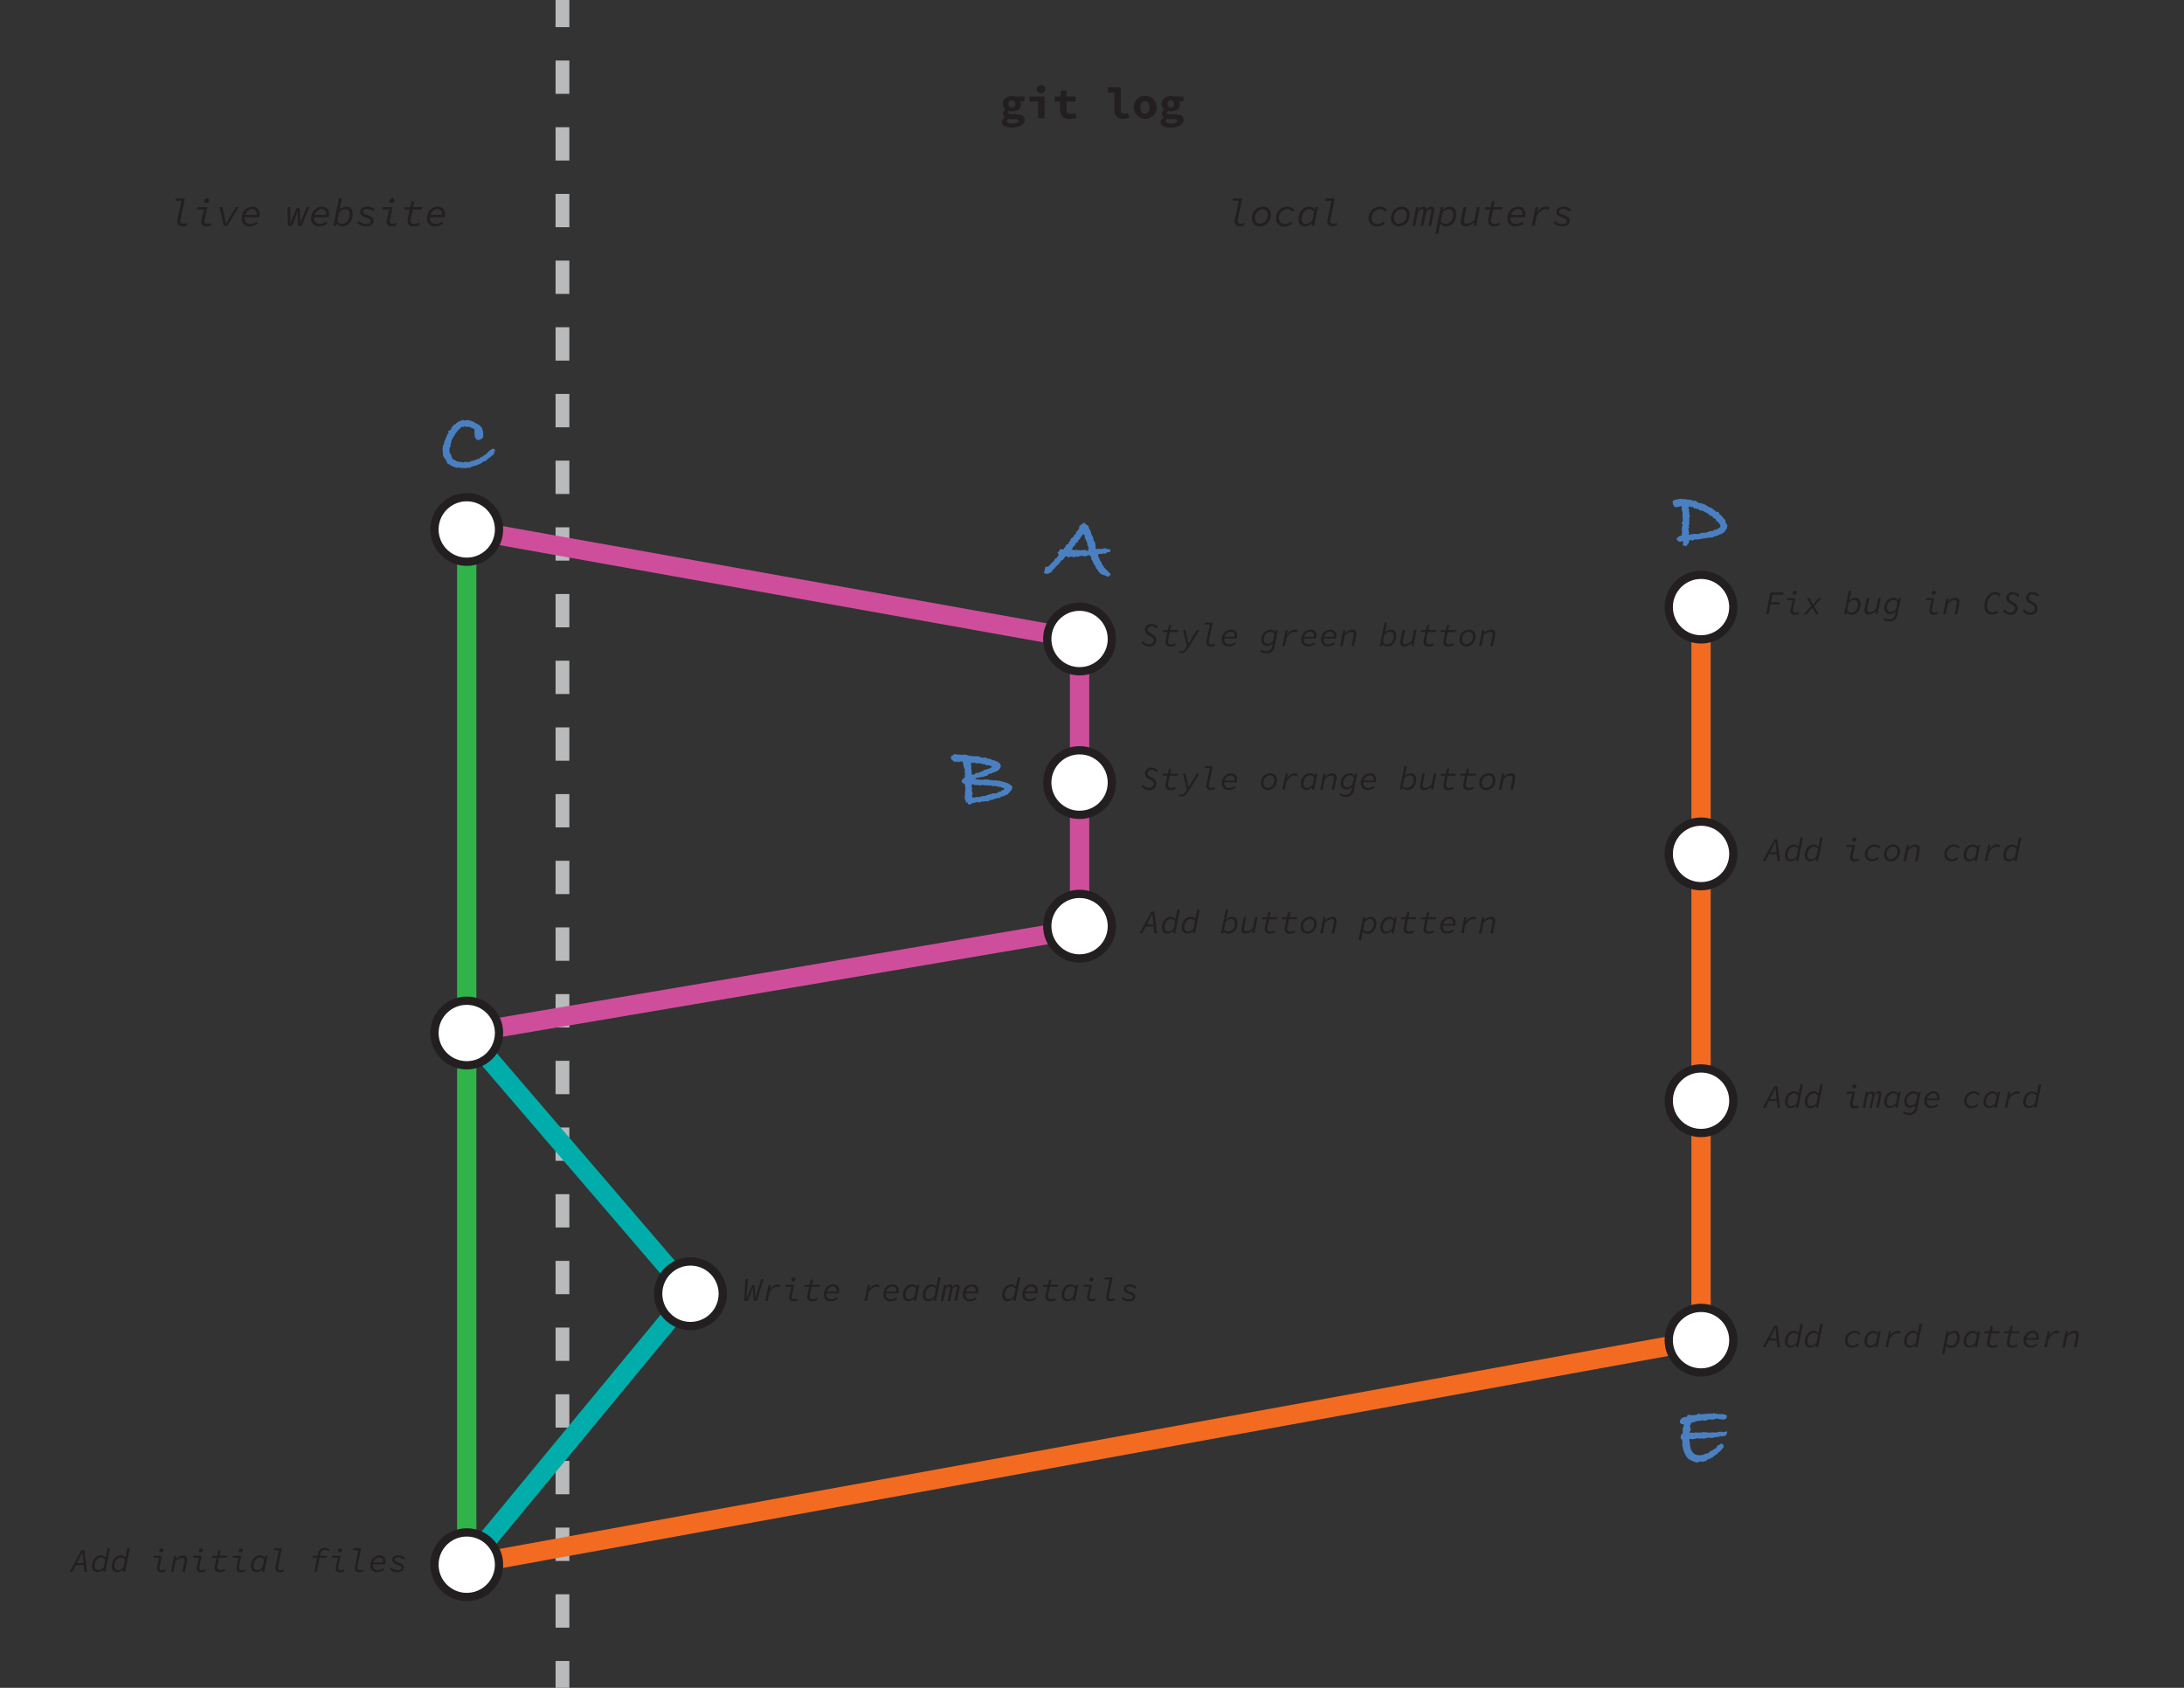 <svg xmlns="http://www.w3.org/2000/svg" width="792" height="612" viewBox="0 0 792 612"><rect x="0" y="0" width="792" height="612" fill="#333333" stroke="none"/><path fill="none" stroke="#b8babc" stroke-dasharray="12.09 12.09" stroke-miterlimit="10" stroke-width="5" d="M203.97-26.42v670.89"/><path fill="none" stroke="#30b44a" stroke-linecap="round" stroke-linejoin="round" stroke-width="7" d="M169.26 191.98v375.37"/><path fill="none" stroke="#f36b21" stroke-linecap="round" stroke-linejoin="round" stroke-width="7" d="M616.86 220.13v265.81l-447.6 81.41"/><path fill="none" stroke="#cf4e9c" stroke-linecap="round" stroke-linejoin="round" stroke-width="7" d="M169.26 191.98l222.23 39.71v105.2l-222.23 37.67"/><path fill="none" stroke="#00adaa" stroke-linecap="round" stroke-linejoin="round" stroke-width="7" d="M169.26 374.56l81.13 94.55-81.13 98.24"/><path fill="#231f20" d="M364.47 42.66v-.06a1.53 1.53 0 0 1-.8-1.36 2 2 0 0 1 .94-1.49v-.06a2.43 2.43 0 0 1-1-2c0-1.9 1.6-2.88 3.39-2.88a4.2 4.2 0 0 1 1.32.2h3.21v1.71h-1.61a1.79 1.79 0 0 1 .36 1c0 1.83-1.44 2.66-3.28 2.66a4.16 4.16 0 0 1-1.09-.16.66.66 0 0 0-.35.58c0 .43.42.61 1.35.61h1.47c2.08 0 3.22.57 3.22 2 0 1.66-1.84 2.86-4.73 2.86-2.06 0-3.6-.61-3.6-2a1.84 1.84 0 0 1 1.2-1.61zm2.7 2.15c1.27 0 2.15-.43 2.15-1s-.48-.62-1.4-.62h-1a5.2 5.2 0 0 1-1.22-.1c-.4.26-.56.5-.56.79.01.61.78.93 2.03.93zm1-7.16a1.19 1.19 0 0 0-1.17-1.29 1.31 1.31 0 0 0 0 2.64 1.2 1.2 0 0 0 1.18-1.35zm5.1-2.65h5.53v7.9h-2.35v-6.09h-3.18zm2.68-2.6a1.57 1.57 0 0 1 3.14 0 1.58 1.58 0 0 1-3.14 0zm8.44 4.41h-2v-1.75l2.1-.09.3-2.12h1.94V35h3.34v1.84h-3.34v2.78c0 1.2.51 1.67 1.66 1.67A4.81 4.81 0 0 0 390 41l.42 1.69a8.9 8.9 0 0 1-2.61.44c-2.53 0-3.42-1.41-3.42-3.49zm17.4-5.13h4.66v8.22a1.17 1.17 0 0 0 1.28 1.29 3.37 3.37 0 0 0 1.25-.25l.53 1.72a7 7 0 0 1-2.39.44c-2 0-3-1.28-3-3.3v-6.26h-2.31zm13.41 3.09a4.17 4.17 0 1 1-4.05 4.16 4 4 0 0 1 4.05-4.16zm0 6.42c1.09 0 1.63-.88 1.63-2.26s-.54-2.25-1.63-2.25-1.63.88-1.63 2.25.54 2.26 1.63 2.26zm6.86 1.47v-.06a1.55 1.55 0 0 1-.8-1.36 2 2 0 0 1 .95-1.49v-.06a2.43 2.43 0 0 1-1-2c0-1.9 1.6-2.88 3.39-2.88a4.1 4.1 0 0 1 1.31.2h3.22v1.71h-1.62a1.72 1.72 0 0 1 .37 1c0 1.83-1.44 2.66-3.28 2.66a4.16 4.16 0 0 1-1.09-.16.66.66 0 0 0-.35.58c0 .43.42.61 1.35.61h1.47c2.08 0 3.22.57 3.22 2 0 1.66-1.85 2.86-4.73 2.86-2.06 0-3.6-.61-3.6-2a1.84 1.84 0 0 1 1.19-1.61zm2.71 2.15c1.26 0 2.15-.43 2.15-1s-.49-.62-1.4-.62h-1a5.2 5.2 0 0 1-1.22-.1c-.4.26-.56.5-.56.79.01.61.78.93 2.03.93zm1-7.16a1.19 1.19 0 0 0-1.22-1.29 1.31 1.31 0 0 0 0 2.61 1.2 1.2 0 0 0 1.23-1.32zM64.32 80.27a3.07 3.07 0 0 1 .09-.76l1.42-6.71h-2.27l.18-.87h3.32l-1.6 7.62a3.37 3.37 0 0 0-.07.62.92.92 0 0 0 1 1 2.81 2.81 0 0 0 1.33-.38l.27.82a4.14 4.14 0 0 1-1.89.45 1.67 1.67 0 0 1-1.78-1.79zm8.68.09a3 3 0 0 1 .11-.74l.82-3.62h-2.49l.18-.87h3.56l-1 4.62a2.66 2.66 0 0 0-.06.45.93.93 0 0 0 1.05 1 3.08 3.08 0 0 0 1.31-.37l.25.81a4.13 4.13 0 0 1-1.87.45A1.64 1.64 0 0 1 73 80.36zm1-7.45a1 1 0 0 1 1-1 .72.72 0 0 1 .81.75 1 1 0 0 1-1 1 .72.72 0 0 1-.81-.75zm5.6 2.19h1.07l.85 4c.14.66.25 1.36.39 2H82c.32-.64.71-1.31 1.13-2l2.34-4h1.1l-4.17 6.8h-1.26zm8.07 4.03a4 4 0 0 1 3.88-4.2 2.44 2.44 0 0 1 2.59 2.62 4.5 4.5 0 0 1-.14 1.22h-5.26a2.81 2.81 0 0 0 0 .3 1.94 1.94 0 0 0 2 2.15 3.77 3.77 0 0 0 2.32-.88l.41.72a4.82 4.82 0 0 1-2.94 1 2.67 2.67 0 0 1-2.86-2.93zm1.24-1.2h4.18a2 2 0 0 0 0-.42 1.56 1.56 0 0 0-1.64-1.73 2.91 2.91 0 0 0-2.54 2.15zm15.32-2.83h1.06v5.86c.24-.64.44-1.23.72-1.88l1.57-3.64h1.09l.14 3.64v1.88h.05c.26-.64.45-1.21.7-1.86l1.63-4h1l-2.85 6.8h-1.36l.02-3.5v-1.85c-.25.73-.39 1.18-.67 1.85l-1.48 3.5h-1.4zm8.64 4.03a4 4 0 0 1 3.88-4.2 2.44 2.44 0 0 1 2.59 2.62 4.5 4.5 0 0 1-.18 1.22h-5.22a2.81 2.81 0 0 0 0 .3 1.94 1.94 0 0 0 2 2.15 3.77 3.77 0 0 0 2.32-.88l.41.72a4.82 4.82 0 0 1-2.94 1 2.67 2.67 0 0 1-2.86-2.93zm1.24-1.2h4.18a3 3 0 0 0 0-.42 1.56 1.56 0 0 0-1.64-1.73 2.91 2.91 0 0 0-2.54 2.15zm7.97 3.12l-.26.85h-.89l2-10H124l-.55 2.66-.37 1.5a3.91 3.91 0 0 1 2.48-1.16c1.44 0 2.34 1 2.34 2.7 0 2.47-1.62 4.44-3.74 4.44a2.54 2.54 0 0 1-2.08-.99zm4.72-3.26c0-1.32-.62-2-1.58-2a3.41 3.41 0 0 0-2.3 1.31l-.62 3.06a2 2 0 0 0 1.75 1c1.57.02 2.75-1.54 2.75-3.37zm2.75 3.04l.62-.69a3.36 3.36 0 0 0 2.59 1.09c1 0 1.65-.32 1.65-1.08s-.65-.92-1.79-1.3c-1.41-.48-2-1-2-2 0-1.3 1.16-1.93 2.54-1.93A4 4 0 0 1 136 76l-.6.65a3.65 3.65 0 0 0-2.36-.92c-.88 0-1.41.36-1.41 1s.59.91 1.68 1.28c1.27.44 2.16.89 2.16 2 0 1.47-1.28 2.06-2.88 2.06a4.14 4.14 0 0 1-3.04-1.24zm10.66-.47a3 3 0 0 1 .11-.74l.81-3.65h-2.49l.18-.87h3.56l-1 4.62a2.66 2.66 0 0 0-.06.45.93.93 0 0 0 1 1 3 3 0 0 0 1.3-.37l.26.81a4.13 4.13 0 0 1-1.87.45 1.64 1.64 0 0 1-1.8-1.7zm1-7.45a1 1 0 0 1 1-1 .72.72 0 0 1 .81.75 1 1 0 0 1-1 1 .73.73 0 0 1-.85-.75zm6.6 7.22a5.69 5.69 0 0 1 .11-.89l.67-3.27h-2l.15-.8 2-.07.59-2.19h.88l-.45 2.19h3.36l-.12.9h-3.36l-.69 3.3a3.1 3.1 0 0 0-.07.63 1.15 1.15 0 0 0 1.26 1.28 3.78 3.78 0 0 0 1.77-.49l.35.77a4.7 4.7 0 0 1-2.4.61 1.81 1.81 0 0 1-2.05-1.97zm7.05-1a4 4 0 0 1 3.89-4.2 2.44 2.44 0 0 1 2.59 2.62 4.43 4.43 0 0 1-.19 1.22h-5.21a2.81 2.81 0 0 0 0 .3 1.93 1.93 0 0 0 2 2.15 3.78 3.78 0 0 0 2.33-.88l.41.72a4.83 4.83 0 0 1-3 1 2.68 2.68 0 0 1-2.82-2.93zm1.25-1.2h4.18a3 3 0 0 0 0-.42 1.56 1.56 0 0 0-1.64-1.73 2.91 2.91 0 0 0-2.54 2.15zM29.53 562.06h1.07l1 7.87h-1l-.24-2.46h-2.82l-1.26 2.46h-1zm-1.62 4.69h2.39l-.13-1.34c-.09-.84-.16-1.73-.24-2.57h-.05c-.45.86-.84 1.67-1.27 2.54zm5.45 1.09c0-2.09 1.43-3.88 3.2-3.88a2 2 0 0 1 1.76.85l.19-1.14.46-2.28h.92l-1.72 8.54h-.76l.1-.89a3.11 3.11 0 0 1-2.15 1c-1.21.03-2-.75-2-2.2zm4.28.34l.53-2.59a1.75 1.75 0 0 0-1.49-.87c-1.33 0-2.37 1.42-2.37 3 0 1.09.51 1.61 1.33 1.61a2.85 2.85 0 0 0 2-1.15zm2.92-.34c0-2.09 1.43-3.88 3.2-3.88a2 2 0 0 1 1.76.85l.19-1.14.46-2.28h.92l-1.72 8.54h-.76l.1-.89a3.11 3.11 0 0 1-2.15 1c-1.21.03-2-.75-2-2.2zm4.28.34l.53-2.59a1.75 1.75 0 0 0-1.49-.87c-1.33 0-2.37 1.42-2.37 3 0 1.09.51 1.61 1.33 1.61a2.85 2.85 0 0 0 2-1.15zm12.09.43A2.59 2.59 0 0 1 57 568l.7-3.13h-2.12l.16-.74h3l-.88 4a2.84 2.84 0 0 0 0 .38.8.8 0 0 0 .9.87 2.59 2.59 0 0 0 1.12-.32l.21.7a3.52 3.52 0 0 1-1.59.38 1.4 1.4 0 0 1-1.57-1.53zm.82-6.38a.84.84 0 0 1 .83-.83.62.62 0 0 1 .7.64.84.84 0 0 1-.84.83.63.63 0 0 1-.69-.64zm5.38 1.87h.74l-.14 1.19h.05a3.8 3.8 0 0 1 2.61-1.29 1.33 1.33 0 0 1 1.5 1.45 5.23 5.23 0 0 1-.11 1l-.72 3.56h-.92l.7-3.47a3.44 3.44 0 0 0 .1-.81.82.82 0 0 0-.92-.9 3.54 3.54 0 0 0-2.39 1.41l-.75 3.77H62zm8.2 4.51a2.59 2.59 0 0 1 .09-.64l.7-3.13H70l.16-.74h3l-.88 4a2.84 2.84 0 0 0 0 .38.8.8 0 0 0 .9.87 2.59 2.59 0 0 0 1.12-.32l.21.7a3.52 3.52 0 0 1-1.59.38 1.4 1.4 0 0 1-1.59-1.5zm.82-6.38a.84.84 0 0 1 .83-.83.62.62 0 0 1 .7.64.84.84 0 0 1-.84.83.63.63 0 0 1-.69-.64zm5.69 6.18a4.18 4.18 0 0 1 .1-.76l.57-2.81h-1.69l.14-.68 1.75-.06.5-1.87H80l-.39 1.87h2.88l-.16.74h-2.9l-.59 2.83a2.27 2.27 0 0 0-.06.54 1 1 0 0 0 1.08 1.1 3.29 3.29 0 0 0 1.51-.42l.3.65a3.93 3.93 0 0 1-2 .53 1.55 1.55 0 0 1-1.83-1.66zm7.89.2a2.59 2.59 0 0 1 .09-.64l.7-3.13h-2.14l.16-.74h3l-.87 4a2.84 2.84 0 0 0 0 .38.8.8 0 0 0 .9.87 2.59 2.59 0 0 0 1.12-.32l.21.7a3.52 3.52 0 0 1-1.59.38 1.4 1.4 0 0 1-1.58-1.5zm.82-6.38a.84.84 0 0 1 .83-.83.62.62 0 0 1 .7.64.84.84 0 0 1-.84.83.63.63 0 0 1-.69-.64zm4.45 5.61c0-2.09 1.43-3.88 3.2-3.88a2 2 0 0 1 1.79.87l.22-.73H97l-1.17 5.83h-.75l.09-.89a3.12 3.12 0 0 1-2.14 1c-1.28.03-2.03-.75-2.03-2.2zm4.28.34l.54-2.59a1.77 1.77 0 0 0-1.5-.87c-1.33 0-2.37 1.42-2.37 3 0 1.1.51 1.61 1.33 1.61a2.87 2.87 0 0 0 1.96-1.15zm4.59.35a2.66 2.66 0 0 1 .09-.65l1.21-5.75h-1.94l.15-.74h2.84l-1.36 6.52a2.46 2.46 0 0 0-.06.53.79.79 0 0 0 .89.87 2.34 2.34 0 0 0 1.13-.33l.23.71a3.61 3.61 0 0 1-1.62.38 1.44 1.44 0 0 1-1.56-1.54zm15.13-3.69h-1.68l.14-.68 1.69-.06.13-.65a2.39 2.39 0 0 1 2.53-2.2 2.64 2.64 0 0 1 1.69.58l-.44.59a2 2 0 0 0-1.23-.43 1.59 1.59 0 0 0-1.64 1.5l-.12.61h2.45l-.16.74h-2.46l-1 5.09h-.9zm6.73 3.77a2.59 2.59 0 0 1 .09-.64l.7-3.13h-2.14l.16-.74h3l-.87 4a1.81 1.81 0 0 0 0 .38.8.8 0 0 0 .9.87 2.59 2.59 0 0 0 1.12-.32l.21.7a3.52 3.52 0 0 1-1.59.38 1.4 1.4 0 0 1-1.58-1.5zm.82-6.38a.84.84 0 0 1 .83-.83.62.62 0 0 1 .7.64.84.84 0 0 1-.84.83.63.63 0 0 1-.69-.64zm6.12 6.3a2.66 2.66 0 0 1 .09-.65l1.21-5.75H128l.15-.74H131l-1.36 6.52a2.46 2.46 0 0 0-.06.53.78.78 0 0 0 .88.87 2.34 2.34 0 0 0 1.14-.33l.23.71a3.61 3.61 0 0 1-1.62.38 1.44 1.44 0 0 1-1.54-1.54zm5.62-.98a3.44 3.44 0 0 1 3.32-3.59 2.08 2.08 0 0 1 2.22 2.24 3.71 3.71 0 0 1-.15 1h-4.47a2.35 2.35 0 0 0 0 .27 1.66 1.66 0 0 0 1.75 1.83 3.21 3.21 0 0 0 2-.75l.35.62a4.14 4.14 0 0 1-2.52.86 2.29 2.29 0 0 1-2.5-2.48zm1.07-1h3.57a1.47 1.47 0 0 0 0-.36 1.34 1.34 0 0 0-1.41-1.47 2.5 2.5 0 0 0-2.16 1.8zm6.03 2.45l.53-.59a2.89 2.89 0 0 0 2.22.93c.82 0 1.42-.27 1.42-.92s-.57-.79-1.54-1.12c-1.21-.4-1.75-.89-1.75-1.7 0-1.11 1-1.65 2.18-1.65a3.42 3.42 0 0 1 2.44.94l-.52.57a3.07 3.07 0 0 0-2-.79c-.76 0-1.21.31-1.21.82s.5.78 1.43 1.11c1.1.37 1.85.75 1.85 1.7 0 1.26-1.09 1.76-2.46 1.76a3.57 3.57 0 0 1-2.59-1.06zm128.94-105.19h.89l-.41 5.43c-.06.72-.14 1.41-.18 1.64h.05c.08-.24.56-1.44.67-1.67l1.43-3.21h.79l.23 2.69c.05.55.13 1.6.14 2.14h.06c.05-.22.33-1.41.4-1.65l1.61-5.37h.88l-2.44 7.88h-1.15l-.22-3.19c0-.47-.07-1.13-.07-1.5H273c-.12.38-.34 1-.54 1.5l-1.37 3.19h-1.2zm8.4 2.05h.76l-.25 1.66a3.48 3.48 0 0 1 2.61-1.81 2 2 0 0 1 1.17.3l-.36.79a1.68 1.68 0 0 0-1-.25c-.9 0-1.83.85-2.64 2.1l-.61 3h-.91zm7.47 4.51a2.53 2.53 0 0 1 .09-.64l.7-3.13h-2.14l.16-.74h3l-.87 3.95a3.21 3.21 0 0 0-.05.39.79.79 0 0 0 .9.86 2.71 2.71 0 0 0 1.12-.31l.21.7a3.65 3.65 0 0 1-1.59.38 1.4 1.4 0 0 1-1.53-1.46zm.8-6.37a.84.84 0 0 1 .83-.83.62.62 0 0 1 .7.63.84.84 0 0 1-.84.83.63.63 0 0 1-.69-.63zm5.71 6.16a4.07 4.07 0 0 1 .1-.75l.57-2.81h-1.69l.13-.68 1.76-.06.5-1.87h.75l-.38 1.87h2.88l-.16.74h-2.88l-.58 2.83a2.22 2.22 0 0 0-.06.54 1 1 0 0 0 1.08 1.09 3.17 3.17 0 0 0 1.51-.42l.3.66a4 4 0 0 1-2.05.53 1.56 1.56 0 0 1-1.78-1.67zm6.05-.85a3.45 3.45 0 0 1 3.32-3.6 2.09 2.09 0 0 1 2.22 2.29 3.84 3.84 0 0 1-.15 1h-4.47a2.17 2.17 0 0 0 0 .26 1.66 1.66 0 0 0 1.75 1.84 3.22 3.22 0 0 0 2-.76l.35.63a4.2 4.2 0 0 1-2.52.86 2.29 2.29 0 0 1-2.5-2.52zm1.07-1h3.57a1.47 1.47 0 0 0 0-.36 1.34 1.34 0 0 0-1.41-1.48 2.5 2.5 0 0 0-2.16 1.81zm14.9-2.45h.76l-.26 1.66a3.48 3.48 0 0 1 2.61-1.81 2 2 0 0 1 1.17.3l-.36.79a1.68 1.68 0 0 0-1-.25c-.9 0-1.84.85-2.64 2.1l-.61 3h-.91zm5.63 3.45a3.45 3.45 0 0 1 3.32-3.6 2.09 2.09 0 0 1 2.22 2.29 3.84 3.84 0 0 1-.15 1h-4.47a2.17 2.17 0 0 0 0 .26 1.66 1.66 0 0 0 1.72 1.84 3.22 3.22 0 0 0 2-.76l.35.63a4.2 4.2 0 0 1-2.52.86 2.29 2.29 0 0 1-2.47-2.52zm1.07-1H325a1.47 1.47 0 0 0 0-.36 1.34 1.34 0 0 0-1.41-1.48 2.5 2.5 0 0 0-2.16 1.81zm6 1.29c0-2.09 1.42-3.89 3.2-3.89a2 2 0 0 1 1.79.88l.23-.73h.75l-1.17 5.83h-.75l.09-.89a3.19 3.19 0 0 1-2.14 1c-1.21.03-2-.75-2-2.2zm4.28.33l.54-2.59a1.76 1.76 0 0 0-1.5-.86c-1.33 0-2.37 1.42-2.37 3 0 1.11.51 1.61 1.33 1.61a2.83 2.83 0 0 0 2-1.16zm2.92-.33c0-2.09 1.42-3.89 3.2-3.89a2 2 0 0 1 1.76.85l.19-1.14.46-2.27h.92l-1.73 8.54h-.75l.09-.89a3.19 3.19 0 0 1-2.15 1c-1.2.03-1.99-.75-1.99-2.2zm4.28.33l.53-2.59a1.74 1.74 0 0 0-1.49-.86c-1.33 0-2.37 1.42-2.37 3 0 1.1.51 1.61 1.33 1.61a2.83 2.83 0 0 0 2-1.16zm3.46-4.07h.71l-.09.79a2 2 0 0 1 1.57-.94c.54 0 .85.29.87 1a2.16 2.16 0 0 1 1.63-1c.57 0 .92.33.92 1a2.93 2.93 0 0 1-.08.66l-.86 4.3h-.91l.84-4.18a2.92 2.92 0 0 0 .05-.45c0-.4-.15-.56-.41-.56-.42 0-.78.33-1.21 1l-.85 4.23h-.89l.86-4.18a2 2 0 0 0 .05-.45c0-.4-.17-.56-.42-.56-.44 0-.79.33-1.25 1l-.82 4.23h-.92zm6.79 3.45a3.45 3.45 0 0 1 3.32-3.6 2.09 2.09 0 0 1 2.22 2.29 3.77 3.77 0 0 1-.16 1h-4.46a2.17 2.17 0 0 0 0 .26 1.66 1.66 0 0 0 1.75 1.84 3.22 3.22 0 0 0 2-.76l.35.63a4.2 4.2 0 0 1-2.52.86 2.29 2.29 0 0 1-2.5-2.52zm1.07-1h3.57a2.2 2.2 0 0 0 0-.36 1.34 1.34 0 0 0-1.41-1.48 2.5 2.5 0 0 0-2.16 1.81zm13.2 1.29c0-2.09 1.42-3.89 3.2-3.89a2 2 0 0 1 1.76.85l.19-1.14.46-2.27h.96l-1.73 8.54h-.75l.09-.89h-.05a3.15 3.15 0 0 1-2.14 1c-1.2.03-1.99-.75-1.99-2.2zm4.28.33l.53-2.59a1.74 1.74 0 0 0-1.49-.86c-1.33 0-2.37 1.42-2.37 3 0 1.1.51 1.61 1.33 1.61a2.83 2.83 0 0 0 2-1.16zm3.05-.62a3.45 3.45 0 0 1 3.32-3.6 2.09 2.09 0 0 1 2.22 2.29 3.77 3.77 0 0 1-.16 1h-4.46a2.17 2.17 0 0 0 0 .26 1.66 1.66 0 0 0 1.75 1.84 3.22 3.22 0 0 0 2-.76l.35.63a4.2 4.2 0 0 1-2.52.86 2.29 2.29 0 0 1-2.5-2.52zm1.07-1h3.57a2.2 2.2 0 0 0 0-.36 1.34 1.34 0 0 0-1.41-1.48 2.5 2.5 0 0 0-2.16 1.81zm7.28 1.85a4.07 4.07 0 0 1 .1-.75l.57-2.81h-1.69l.13-.68 1.75-.06.51-1.87h.75l-.38 1.87h2.88l-.16.74h-2.88l-.58 2.83a2.22 2.22 0 0 0-.06.54 1 1 0 0 0 1.08 1.09 3.17 3.17 0 0 0 1.51-.42l.3.66a4 4 0 0 1-2.05.53 1.56 1.56 0 0 1-1.78-1.67zm5.89-.56c0-2.09 1.42-3.89 3.2-3.89a2 2 0 0 1 1.79.88l.23-.73h.78l-1.17 5.83h-.75l.09-.89a3.14 3.14 0 0 1-2.13 1c-1.22.03-2.04-.75-2.04-2.2zm4.28.33l.54-2.59a1.76 1.76 0 0 0-1.5-.86c-1.33 0-2.38 1.42-2.38 3 0 1.11.52 1.61 1.34 1.61a2.83 2.83 0 0 0 2.03-1.16zm4.91.44a2.56 2.56 0 0 1 .1-.64l.7-3.13h-2.14l.16-.74h3l-.87 3.95a2 2 0 0 0-.05.39.79.79 0 0 0 .9.86 2.67 2.67 0 0 0 1.11-.31l.22.7a3.66 3.66 0 0 1-1.6.38 1.4 1.4 0 0 1-1.53-1.46zM395 464a.83.83 0 0 1 .83-.83.61.61 0 0 1 .69.63.83.83 0 0 1-.84.83.62.62 0 0 1-.68-.63zm6.14 6.28a2.8 2.8 0 0 1 .09-.65l1.21-5.74h-1.95l.16-.74h2.84l-1.36 6.52a2.46 2.46 0 0 0-.06.53.78.78 0 0 0 .88.86 2.44 2.44 0 0 0 1.14-.32l.23.71a3.64 3.64 0 0 1-1.62.38 1.44 1.44 0 0 1-1.56-1.55zm5.52.48l.53-.59a2.9 2.9 0 0 0 2.22.94c.81 0 1.41-.28 1.41-.92s-.56-.8-1.53-1.12c-1.21-.41-1.75-.9-1.75-1.7 0-1.12 1-1.66 2.18-1.66a3.44 3.44 0 0 1 2.44 1l-.52.56a3.13 3.13 0 0 0-2-.79c-.75 0-1.21.31-1.21.83s.51.78 1.44 1.1c1.09.38 1.85.76 1.85 1.71 0 1.26-1.09 1.76-2.46 1.76a3.52 3.52 0 0 1-2.6-1.12zm10.85-140.23h1.07l1 7.87h-1l-.24-2.46h-2.83l-1.26 2.46h-1zm-1.61 4.69h2.38l-.13-1.34c-.08-.84-.16-1.73-.24-2.57h-.05l-1.27 2.54zm5.44 1.09c0-2.08 1.43-3.88 3.21-3.88a2 2 0 0 1 1.76.85l.19-1.14.45-2.28h.93l-1.73 8.54h-.76l.1-.89a3.11 3.11 0 0 1-2.15 1c-1.2.03-2-.75-2-2.2zm4.29.34l.52-2.59a1.71 1.71 0 0 0-1.48-.86c-1.34 0-2.38 1.41-2.38 3 0 1.09.52 1.61 1.33 1.61a2.87 2.87 0 0 0 2.01-1.16zm2.91-.34c0-2.08 1.43-3.88 3.21-3.88a2 2 0 0 1 1.76.85l.19-1.14.45-2.28h.93l-1.73 8.54h-.76l.1-.89h-.05a3.1 3.1 0 0 1-2.14 1 2 2 0 0 1-1.96-2.2zm4.29.34l.52-2.59a1.71 1.71 0 0 0-1.48-.86c-1.33 0-2.38 1.41-2.38 3 0 1.09.52 1.61 1.33 1.61a2.87 2.87 0 0 0 2.01-1.16zm10.94 1.02l-.22.73h-.77l1.71-8.54h.92l-.47 2.28-.31 1.28a3.38 3.38 0 0 1 2.13-1c1.23 0 2 .83 2 2.31 0 2.11-1.38 3.8-3.2 3.8a2.18 2.18 0 0 1-1.79-.86zm4-2.8c0-1.12-.52-1.67-1.35-1.67a2.93 2.93 0 0 0-2 1.12l-.53 2.62a1.73 1.73 0 0 0 1.5.84 2.66 2.66 0 0 0 2.42-2.91zm2.42 2.22a5.23 5.23 0 0 1 .11-1l.72-3.56h.91l-.69 3.47a4.12 4.12 0 0 0-.11.81.82.82 0 0 0 .92.9 3.45 3.45 0 0 0 2.38-1.41l.75-3.77h.92l-1.16 5.83h-.75l.15-1.19a3.84 3.84 0 0 1-2.59 1.33 1.33 1.33 0 0 1-1.56-1.41zm8.44-.21a4.24 4.24 0 0 1 .09-.76l.58-2.81h-1.69l.13-.68 1.75-.06.5-1.87h.76l-.38 1.87h2.87l-.15.74h-2.88l-.59 2.84a2.17 2.17 0 0 0-.06.54 1 1 0 0 0 1.08 1.09 3.25 3.25 0 0 0 1.51-.42l.3.66a4 4 0 0 1-2.05.52 1.55 1.55 0 0 1-1.77-1.66zm7.2 0a5.39 5.39 0 0 1 .09-.76l.58-2.81h-1.69l.13-.68 1.75-.06.5-1.87h.81l-.38 1.87h2.87l-.15.74h-2.88l-.59 2.84a2.17 2.17 0 0 0-.06.54 1 1 0 0 0 1.08 1.09 3.25 3.25 0 0 0 1.51-.42l.3.66a4 4 0 0 1-2 .52 1.55 1.55 0 0 1-1.87-1.66zm5.84-.88a3.46 3.46 0 0 1 3.36-3.56 2.33 2.33 0 0 1 2.43 2.55 3.46 3.46 0 0 1-3.34 3.56 2.34 2.34 0 0 1-2.45-2.55zm4.87-.95c0-1.14-.59-1.84-1.58-1.84a2.6 2.6 0 0 0-2.35 2.73c0 1.13.58 1.85 1.57 1.85a2.62 2.62 0 0 0 2.36-2.79zm3.38-2.48h.74l-.15 1.19h.05a3.82 3.82 0 0 1 2.62-1.33 1.33 1.33 0 0 1 1.5 1.45 5.23 5.23 0 0 1-.11 1l-.72 3.56h-.93l.7-3.47a3.49 3.49 0 0 0 .11-.81.82.82 0 0 0-.93-.9 3.53 3.53 0 0 0-2.38 1.41l-.76 3.77h-.91zm14.39 0h.76l-.1.9a3.33 3.33 0 0 1 2.16-1c1.21 0 2 .83 2 2.31 0 2.11-1.29 3.8-3.2 3.8a2.2 2.2 0 0 1-1.76-.84l-.22 1.25-.37 1.91h-.91zm3.9 2.3c0-1.12-.53-1.67-1.35-1.67a3 3 0 0 0-2 1.12l-.53 2.62a1.78 1.78 0 0 0 1.54.84c1.36 0 2.34-1.33 2.34-2.91zm2.33 1.44c0-2.08 1.43-3.88 3.21-3.88a2 2 0 0 1 1.78.87h.05l.23-.73h.74l-1.16 5.83h-.76l.1-.89h-.05a3.1 3.1 0 0 1-2.13 1 2 2 0 0 1-2.01-2.2zm4.29.34l.54-2.59a1.76 1.76 0 0 0-1.5-.86c-1.34 0-2.38 1.41-2.38 3 0 1.1.52 1.61 1.33 1.61a2.87 2.87 0 0 0 2.01-1.16zm4.17.23a4.24 4.24 0 0 1 .09-.76l.58-2.81H508l.13-.68 1.75-.06.5-1.87h.76l-.39 1.87h2.88l-.15.74h-2.88l-.59 2.84a2.17 2.17 0 0 0-.06.54 1 1 0 0 0 1.08 1.09 3.25 3.25 0 0 0 1.51-.42l.3.66a4 4 0 0 1-2.05.52 1.55 1.55 0 0 1-1.79-1.66zm7.23 0a4.24 4.24 0 0 1 .09-.76l.58-2.81h-1.69l.13-.68 1.75-.06.5-1.87h.76l-.38 1.87h2.87l-.15.74h-2.88l-.59 2.84a2.17 2.17 0 0 0-.06.54 1 1 0 0 0 1.08 1.09 3.25 3.25 0 0 0 1.51-.42l.3.66a4 4 0 0 1-2 .52 1.55 1.55 0 0 1-1.82-1.66zm6.05-.88a3.44 3.44 0 0 1 3.32-3.6 2.09 2.09 0 0 1 2.22 2.24 3.64 3.64 0 0 1-.16 1h-4.46a2.35 2.35 0 0 0 0 .27 1.65 1.65 0 0 0 1.75 1.83 3.21 3.21 0 0 0 2-.75l.35.62a4.14 4.14 0 0 1-2.52.86 2.29 2.29 0 0 1-2.5-2.47zm1.06-1h3.58a2.19 2.19 0 0 0 0-.36 1.33 1.33 0 0 0-1.4-1.47 2.5 2.5 0 0 0-2.18 1.83zm7.71-2.43h.75l-.25 1.67h.05a3.44 3.44 0 0 1 2.6-1.81 2.05 2.05 0 0 1 1.18.3l-.36.79a1.69 1.69 0 0 0-1-.25c-.89 0-1.83.85-2.63 2.1l-.62 3h-.91zm6.46 0h.75l-.15 1.19a3.82 3.82 0 0 1 2.62-1.33 1.33 1.33 0 0 1 1.5 1.45 5.23 5.23 0 0 1-.11 1l-.72 3.56h-.93l.7-3.47a3.49 3.49 0 0 0 .11-.81.83.83 0 0 0-.93-.9 3.51 3.51 0 0 0-2.38 1.41l-.76 3.77h-.91zm105.95 148.09h1.07l1 7.86h-1l-.24-2.45h-2.83l-1.26 2.45h-1zm-1.61 4.69h2.38l-.13-1.35c-.08-.84-.16-1.72-.24-2.56h-.05c-.44.86-.84 1.66-1.27 2.54zm5.44 1.09c0-2.09 1.43-3.89 3.21-3.89a2 2 0 0 1 1.76.85l.19-1.14.45-2.28h.93l-1.73 8.54h-.76l.1-.88h-.05a3.15 3.15 0 0 1-2.14 1 2 2 0 0 1-1.96-2.2zm4.29.33l.52-2.59a1.71 1.71 0 0 0-1.48-.86c-1.33 0-2.38 1.41-2.38 3 0 1.09.52 1.61 1.33 1.61a2.87 2.87 0 0 0 2.01-1.16zm2.91-.33c0-2.09 1.43-3.89 3.21-3.89a2 2 0 0 1 1.76.85l.19-1.14.45-2.28h.93l-1.73 8.54h-.76l.1-.88a3.15 3.15 0 0 1-2.14 1 2 2 0 0 1-2.01-2.2zm4.29.33l.52-2.59a1.71 1.71 0 0 0-1.48-.86c-1.33 0-2.38 1.41-2.38 3 0 1.09.52 1.61 1.33 1.61a2.87 2.87 0 0 0 2.01-1.16zm10.29-.67a3.5 3.5 0 0 1 3.52-3.55 2.72 2.72 0 0 1 2.19 1l-.58.53a2.07 2.07 0 0 0-1.73-.8A2.68 2.68 0 0 0 670 486a1.74 1.74 0 0 0 1.88 1.91 3 3 0 0 0 1.86-.8l.37.62a3.57 3.57 0 0 1-2.35.95 2.45 2.45 0 0 1-2.69-2.58zm7.02.34c0-2.09 1.43-3.89 3.21-3.89a2 2 0 0 1 1.78.88l.23-.73h.74l-1.16 5.82h-.76l.1-.88a3.14 3.14 0 0 1-2.13 1 2 2 0 0 1-2.01-2.2zm4.29.33l.54-2.59a1.76 1.76 0 0 0-1.5-.86c-1.34 0-2.38 1.41-2.38 3 0 1.11.52 1.61 1.33 1.61a2.87 2.87 0 0 0 2.01-1.16zm4.62-4.07h.75l-.25 1.66a3.46 3.46 0 0 1 2.6-1.81 2.05 2.05 0 0 1 1.18.3l-.36.79a1.68 1.68 0 0 0-1-.25c-.9 0-1.84.85-2.64 2.1l-.61 3h-.92zm5.49 3.74c0-2.09 1.43-3.89 3.21-3.89a2 2 0 0 1 1.76.85l.19-1.14.45-2.28h.93l-1.73 8.54h-.76l.1-.88a3.15 3.15 0 0 1-2.14 1 2 2 0 0 1-2.01-2.2zm4.29.33l.52-2.59a1.71 1.71 0 0 0-1.48-.86c-1.33 0-2.38 1.41-2.38 3 0 1.09.52 1.61 1.33 1.61a2.87 2.87 0 0 0 2.01-1.16zm11.09-4.07h.75l-.1.89a3.33 3.33 0 0 1 2.16-1c1.21 0 2 .83 2 2.32 0 2.11-1.29 3.8-3.2 3.8a2.23 2.23 0 0 1-1.76-.84l-.22 1.25-.37 1.9h-.91zm3.89 2.3c0-1.13-.52-1.68-1.35-1.68a2.93 2.93 0 0 0-2 1.13l-.53 2.61a1.78 1.78 0 0 0 1.54.84c1.36 0 2.34-1.33 2.34-2.9zm2.33 1.44c0-2.09 1.43-3.89 3.21-3.89a2 2 0 0 1 1.78.88l.23-.73h.74l-1.16 5.82h-.76l.1-.88a3.14 3.14 0 0 1-2.13 1 2 2 0 0 1-2.01-2.2zm4.29.33l.54-2.59a1.76 1.76 0 0 0-1.5-.86c-1.34 0-2.38 1.41-2.38 3 0 1.11.52 1.61 1.33 1.61a2.87 2.87 0 0 0 2.01-1.16zm4.2.23a4 4 0 0 1 .09-.75l.58-2.81h-1.69l.13-.69 1.75-.05.5-1.88h.76l-.38 1.88h2.87l-.15.74h-2.88l-.59 2.83a2.22 2.22 0 0 0-.06.54 1 1 0 0 0 1.08 1.09 3.14 3.14 0 0 0 1.51-.42l.3.66a4 4 0 0 1-2 .53 1.55 1.55 0 0 1-1.82-1.67zm7.2 0a5.1 5.1 0 0 1 .09-.75l.58-2.81h-1.69l.13-.69 1.75-.05.5-1.88h.76l-.38 1.88h2.87l-.15.74h-2.88l-.59 2.83a2.22 2.22 0 0 0-.06.54 1 1 0 0 0 1.08 1.09 3.14 3.14 0 0 0 1.51-.42l.3.66a4 4 0 0 1-2.05.53 1.55 1.55 0 0 1-1.77-1.67zm6.05-.85a3.44 3.44 0 0 1 3.32-3.6 2.09 2.09 0 0 1 2.22 2.24 3.79 3.79 0 0 1-.16 1h-4.46a2.17 2.17 0 0 0 0 .26 1.65 1.65 0 0 0 1.75 1.84 3.24 3.24 0 0 0 2-.76l.35.62a4.14 4.14 0 0 1-2.52.87 2.29 2.29 0 0 1-2.5-2.47zm1.06-1h3.58a2.19 2.19 0 0 0 0-.36 1.34 1.34 0 0 0-1.4-1.48 2.5 2.5 0 0 0-2.18 1.81zm7.71-2.45h.75l-.25 1.66a3.46 3.46 0 0 1 2.6-1.81 2.05 2.05 0 0 1 1.18.3l-.36.79a1.69 1.69 0 0 0-1-.25c-.89 0-1.83.85-2.63 2.1l-.62 3h-.91zm6.46 0h.75l-.15 1.18h.05a3.86 3.86 0 0 1 2.62-1.33 1.33 1.33 0 0 1 1.5 1.45 5 5 0 0 1-.11 1l-.72 3.56h-.92l.69-3.46a3.5 3.5 0 0 0 .11-.82.83.83 0 0 0-.92-.9 3.5 3.5 0 0 0-2.39 1.42l-.76 3.76h-.91zM447.72 80.27a3.07 3.07 0 0 1 .09-.76l1.42-6.71H447l.18-.87h3.32l-1.6 7.62a3.37 3.37 0 0 0-.07.62.92.92 0 0 0 1 1 2.81 2.81 0 0 0 1.33-.38l.27.82a4.14 4.14 0 0 1-1.89.45 1.67 1.67 0 0 1-1.82-1.79zm6.28-1.18a4 4 0 0 1 4-4.16 2.73 2.73 0 0 1 2.84 3 4 4 0 0 1-3.9 4.16 2.73 2.73 0 0 1-2.94-3zm5.72-1.09c0-1.33-.69-2.15-1.85-2.15a3 3 0 0 0-2.75 3.15c0 1.32.69 2.16 1.84 2.16a3.06 3.06 0 0 0 2.76-3.16zm3 1.07a4.1 4.1 0 0 1 4.11-4.14 3.16 3.16 0 0 1 2.56 1.22l-.69.61a2.37 2.37 0 0 0-2-.93 3.12 3.12 0 0 0-2.9 3.17 2 2 0 0 0 2.2 2.23 3.42 3.42 0 0 0 2.17-.94l.44.73a4.22 4.22 0 0 1-2.75 1.1 2.86 2.86 0 0 1-3.14-3.05zm8.19.4c0-2.44 1.67-4.54 3.74-4.54a2.35 2.35 0 0 1 2.09 1h.06l.26-.85h.87l-1.36 6.8h-.88l.11-1h-.05a3.67 3.67 0 0 1-2.5 1.2c-1.41-.01-2.34-.92-2.34-2.61zm5 .39l.63-3a2 2 0 0 0-1.75-1c-1.55 0-2.77 1.65-2.77 3.47 0 1.29.6 1.88 1.55 1.88a3.33 3.33 0 0 0 2.34-1.35zm5.41.41a3.07 3.07 0 0 1 .09-.76l1.42-6.71h-2.27l.18-.87h3.32l-1.6 7.62a3.37 3.37 0 0 0-.07.62.92.92 0 0 0 1 1 2.81 2.81 0 0 0 1.33-.38l.27.82a4.14 4.14 0 0 1-1.89.45 1.67 1.67 0 0 1-1.78-1.79zm15-1.2a4.1 4.1 0 0 1 4.11-4.14 3.16 3.16 0 0 1 2.57 1.22l-.69.61a2.37 2.37 0 0 0-2-.93A3.12 3.12 0 0 0 497.4 79a2 2 0 0 0 2.2 2.23 3.42 3.42 0 0 0 2.17-.94l.44.73a4.22 4.22 0 0 1-2.75 1.1 2.86 2.86 0 0 1-3.14-3.05zm8.11.02a4 4 0 0 1 3.92-4.16 2.73 2.73 0 0 1 2.84 3 4 4 0 0 1-3.9 4.16 2.73 2.73 0 0 1-2.86-3zm5.69-1.09c0-1.33-.69-2.15-1.85-2.15a3 3 0 0 0-2.75 3.15c0 1.32.69 2.16 1.84 2.16a3.06 3.06 0 0 0 2.76-3.16zm3.42-2.9h.83l-.1.92a2.39 2.39 0 0 1 1.84-1.09c.63 0 1 .33 1 1.11a2.47 2.47 0 0 1 1.91-1.11c.65 0 1.06.38 1.06 1.19a3.34 3.34 0 0 1-.08.77l-1 5h-1l1-4.89a3 3 0 0 0 .06-.53c0-.46-.17-.65-.48-.65-.49 0-.91.38-1.41 1.12l-1 4.93h-1l1-4.87a2.82 2.82 0 0 0 0-.53c0-.46-.19-.65-.49-.65-.52 0-.92.38-1.46 1.12l-1 4.93h-1.07zm8.91 0h.88l-.11 1.05a3.87 3.87 0 0 1 2.52-1.22c1.42 0 2.33 1 2.33 2.7 0 2.47-1.52 4.44-3.74 4.44a2.58 2.58 0 0 1-2.06-1l-.27 1.48-.43 2.23h-1.07zm4.55 2.69c0-1.32-.62-2-1.58-2a3.45 3.45 0 0 0-2.3 1.31l-.62 3.06a2.09 2.09 0 0 0 1.79 1c1.56.02 2.71-1.54 2.71-3.37zm2.77 2.59a6 6 0 0 1 .12-1.12l.84-4.16h1.07l-.8 4.05a4.8 4.8 0 0 0-.13.95 1 1 0 0 0 1.08 1.05 4 4 0 0 0 2.77-1.65l.88-4.4h1.08l-1.36 6.8h-.88l.18-1.38h-.05a4.53 4.53 0 0 1-3 1.55 1.55 1.55 0 0 1-1.8-1.69zm9.84-.25a5.69 5.69 0 0 1 .11-.89l.67-3.27h-2l.15-.8 2-.07.59-2.19h.88l-.45 2.19H545l-.18.87h-3.36l-.69 3.3a3.1 3.1 0 0 0-.07.63 1.15 1.15 0 0 0 1.3 1.28 3.78 3.78 0 0 0 1.77-.49l.35.77a4.7 4.7 0 0 1-2.4.61 1.81 1.81 0 0 1-2.11-1.94zm7.06-1a4 4 0 0 1 3.88-4.2 2.44 2.44 0 0 1 2.59 2.62 4.94 4.94 0 0 1-.18 1.22h-5.22a2.81 2.81 0 0 0 0 .3 1.94 1.94 0 0 0 2 2.15 3.77 3.77 0 0 0 2.32-.88l.41.72a4.82 4.82 0 0 1-2.94 1 2.67 2.67 0 0 1-2.86-2.93zm1.24-1.2h4.18a3 3 0 0 0 0-.42 1.56 1.56 0 0 0-1.64-1.73 2.91 2.91 0 0 0-2.54 2.15zm8.99-2.83h.88l-.29 1.9a4.05 4.05 0 0 1 3-2.11 2.34 2.34 0 0 1 1.38.35l-.42.92a2 2 0 0 0-1.14-.29c-1 0-2.14 1-3.08 2.45l-.71 3.54h-1.07zm6.45 5.73l.62-.69a3.36 3.36 0 0 0 2.59 1.09c1 0 1.65-.32 1.65-1.08s-.65-.92-1.79-1.3c-1.41-.48-2-1-2-2 0-1.3 1.16-1.93 2.54-1.93a4 4 0 0 1 2.81 1.08l-.6.65a3.65 3.65 0 0 0-2.36-.92c-.88 0-1.41.36-1.41 1s.59.91 1.68 1.28c1.27.44 2.16.89 2.16 2 0 1.47-1.28 2.06-2.87 2.06a4.15 4.15 0 0 1-3.02-1.24z"/><circle cx="169.26" cy="567.35" r="11.71" fill="#fff" stroke="#231f20" stroke-miterlimit="10" stroke-width="3"/><circle cx="250.39" cy="469.11" r="11.71" fill="#fff" stroke="#231f20" stroke-miterlimit="10" stroke-width="3"/><circle cx="169.26" cy="191.98" r="11.71" fill="#fff" stroke="#231f20" stroke-miterlimit="10" stroke-width="3"/><circle cx="169.26" cy="374.56" r="11.71" fill="#fff" stroke="#231f20" stroke-miterlimit="10" stroke-width="3"/><circle cx="391.49" cy="335.82" r="11.71" fill="#fff" stroke="#231f20" stroke-miterlimit="10" stroke-width="3"/><circle cx="616.86" cy="485.94" r="11.71" fill="#fff" stroke="#231f20" stroke-miterlimit="10" stroke-width="3"/><path fill="#231f20" d="M643.46 393.82h1.07l1 7.87h-1l-.24-2.46h-2.83l-1.26 2.46h-1zm-1.61 4.69h2.38l-.13-1.35c-.08-.84-.16-1.72-.24-2.56h-.05c-.44.86-.84 1.66-1.27 2.54zm5.44 1.09c0-2.09 1.43-3.89 3.21-3.89a2 2 0 0 1 1.76.85l.19-1.14.45-2.27h.93l-1.73 8.54h-.76l.1-.89h-.05a3.15 3.15 0 0 1-2.14 1 2 2 0 0 1-1.96-2.2zm4.29.33l.52-2.59a1.71 1.71 0 0 0-1.48-.86c-1.33 0-2.38 1.42-2.38 3 0 1.1.52 1.61 1.33 1.61a2.83 2.83 0 0 0 2.01-1.16zm2.91-.33c0-2.09 1.43-3.89 3.21-3.89a2 2 0 0 1 1.76.85l.19-1.14.45-2.27h.93l-1.73 8.54h-.76l.1-.89a3.15 3.15 0 0 1-2.14 1 2 2 0 0 1-2.01-2.2zm4.29.33l.52-2.59a1.71 1.71 0 0 0-1.48-.86c-1.33 0-2.38 1.42-2.38 3 0 1.1.52 1.61 1.33 1.61a2.83 2.83 0 0 0 2.01-1.16zm12.08.44a2.56 2.56 0 0 1 .1-.64l.69-3.13h-2.13l.15-.74h3.05l-.88 3.95a3 3 0 0 0 0 .39.79.79 0 0 0 .9.86 2.67 2.67 0 0 0 1.11-.31l.22.7a3.66 3.66 0 0 1-1.6.38 1.4 1.4 0 0 1-1.61-1.46zm.83-6.38a.83.83 0 0 1 .83-.83.61.61 0 0 1 .69.63.83.83 0 0 1-.84.83.62.62 0 0 1-.68-.62zm4.94 1.87h.71l-.08.79a2 2 0 0 1 1.57-.94c.54 0 .86.29.88 1a2.13 2.13 0 0 1 1.63-1c.56 0 .91.33.91 1a2.85 2.85 0 0 1-.07.66l-.86 4.3h-.91l.84-4.18a2.74 2.74 0 0 0 0-.45c0-.4-.14-.56-.4-.56-.42 0-.78.33-1.22 1l-.85 4.23H678l.87-4.18a2.92 2.92 0 0 0 0-.45c0-.4-.17-.56-.42-.56-.45 0-.79.33-1.25 1l-.83 4.23h-.91zm6.66 3.74c0-2.09 1.43-3.89 3.21-3.89a2 2 0 0 1 1.78.88h.05l.23-.73h.74l-1.16 5.83h-.76l.1-.89h-.05a3.14 3.14 0 0 1-2.13 1 2 2 0 0 1-2.01-2.2zm4.29.33l.54-2.59a1.76 1.76 0 0 0-1.5-.86c-1.33 0-2.38 1.42-2.38 3 0 1.11.52 1.61 1.33 1.61a2.83 2.83 0 0 0 2.01-1.16zm2.48 3.64l.43-.66a2.81 2.81 0 0 0 1.8.62 2 2 0 0 0 2.13-1.59l.26-1.24a3.1 3.1 0 0 1-2.07.94 1.94 1.94 0 0 1-2-2.19 3.51 3.51 0 0 1 3.17-3.74 2 2 0 0 1 1.78.88l.24-.73h.73l-1.25 6.14a2.77 2.77 0 0 1-3 2.3 3.49 3.49 0 0 1-2.22-.73zm4.72-3.73l.52-2.48a1.72 1.72 0 0 0-1.5-.88 2.66 2.66 0 0 0-2.32 2.83c0 1.06.5 1.56 1.35 1.56a2.82 2.82 0 0 0 1.95-1.03zm3.05-.53a3.44 3.44 0 0 1 3.32-3.6 2.09 2.09 0 0 1 2.22 2.25 3.77 3.77 0 0 1-.16 1h-4.46a2.17 2.17 0 0 0 0 .26 1.65 1.65 0 0 0 1.75 1.84 3.22 3.22 0 0 0 2-.76l.35.63a4.2 4.2 0 0 1-2.52.86 2.29 2.29 0 0 1-2.5-2.48zm1.06-1h3.58a2.19 2.19 0 0 0 0-.36 1.34 1.34 0 0 0-1.4-1.48 2.5 2.5 0 0 0-2.18 1.81zm13.38.95a3.5 3.5 0 0 1 3.52-3.55 2.7 2.7 0 0 1 2.19 1.05l-.59.52a2 2 0 0 0-1.72-.8 2.68 2.68 0 0 0-2.47 2.67 1.74 1.74 0 0 0 1.88 1.91 2.9 2.9 0 0 0 1.86-.8l.37.62a3.54 3.54 0 0 1-2.35.95 2.45 2.45 0 0 1-2.69-2.57zm7.02.34c0-2.09 1.43-3.89 3.21-3.89a2 2 0 0 1 1.78.88h.05l.23-.73h.74l-1.16 5.83h-.76l.1-.89h-.05a3.14 3.14 0 0 1-2.13 1 2 2 0 0 1-2.01-2.2zm4.29.33l.54-2.59a1.76 1.76 0 0 0-1.5-.86c-1.34 0-2.38 1.42-2.38 3 0 1.11.52 1.61 1.33 1.61a2.83 2.83 0 0 0 2.01-1.16zm4.62-4.07h.8l-.25 1.66a3.46 3.46 0 0 1 2.6-1.81 2.05 2.05 0 0 1 1.18.3l-.36.79a1.68 1.68 0 0 0-1-.25c-.9 0-1.84.85-2.64 2.1l-.61 3H727zm5.49 3.74c0-2.09 1.43-3.89 3.21-3.89a2 2 0 0 1 1.76.85l.2-1.14.45-2.27h.93l-1.73 8.54h-.76l.1-.89a3.15 3.15 0 0 1-2.15 1c-1.22.03-2.01-.75-2.01-2.2zm4.28.33l.53-2.59a1.71 1.71 0 0 0-1.48-.86c-1.34 0-2.38 1.42-2.38 3 0 1.1.52 1.61 1.33 1.61a2.8 2.8 0 0 0 2.03-1.16z"/><circle cx="616.86" cy="399.11" r="11.71" fill="#fff" stroke="#231f20" stroke-miterlimit="10" stroke-width="3"/><path fill="#231f20" d="M643.46 304.33h1.07l1 7.87h-1l-.24-2.46h-2.83l-1.26 2.46h-1zm-1.61 4.67h2.38l-.13-1.34c-.08-.84-.16-1.73-.24-2.57h-.05c-.44.86-.84 1.67-1.27 2.54zm5.44 1.11c0-2.08 1.43-3.88 3.21-3.88a2 2 0 0 1 1.76.85l.19-1.14.45-2.28h.93l-1.73 8.54h-.76l.1-.89h-.05a3.1 3.1 0 0 1-2.14 1 2 2 0 0 1-1.96-2.2zm4.29.34l.52-2.59a1.72 1.72 0 0 0-1.48-.87c-1.33 0-2.38 1.42-2.38 3 0 1.09.52 1.61 1.33 1.61a2.87 2.87 0 0 0 2.01-1.15zm2.91-.34c0-2.08 1.43-3.88 3.21-3.88a2 2 0 0 1 1.76.85l.19-1.14.45-2.28h.93l-1.73 8.54h-.76l.1-.89a3.1 3.1 0 0 1-2.14 1 2 2 0 0 1-2.01-2.2zm4.29.34l.52-2.59a1.72 1.72 0 0 0-1.48-.87c-1.33 0-2.38 1.42-2.38 3 0 1.09.52 1.61 1.33 1.61a2.87 2.87 0 0 0 2.01-1.15zm12.08.43a2.64 2.64 0 0 1 .1-.64l.69-3.13h-2.13l.15-.74h3.05l-.88 4a2.73 2.73 0 0 0 0 .38.8.8 0 0 0 .9.87 2.55 2.55 0 0 0 1.11-.32l.22.7a3.53 3.53 0 0 1-1.6.38 1.4 1.4 0 0 1-1.61-1.5zm.83-6.38a.83.83 0 0 1 .83-.83.61.61 0 0 1 .69.64.83.83 0 0 1-.84.83.62.62 0 0 1-.68-.64zm4.58 5.28a3.5 3.5 0 0 1 3.52-3.55 2.72 2.72 0 0 1 2.19 1l-.58.53a2.08 2.08 0 0 0-1.73-.81 2.68 2.68 0 0 0-2.47 2.68 1.75 1.75 0 0 0 1.88 1.91 2.91 2.91 0 0 0 1.86-.81l.37.63a3.56 3.56 0 0 1-2.35.94 2.44 2.44 0 0 1-2.69-2.52zm6.95.01a3.46 3.46 0 0 1 3.36-3.56 2.33 2.33 0 0 1 2.43 2.55 3.46 3.46 0 0 1-3.34 3.56 2.34 2.34 0 0 1-2.45-2.55zm4.87-1c0-1.14-.59-1.85-1.58-1.85a2.61 2.61 0 0 0-2.35 2.74c0 1.13.59 1.85 1.57 1.85a2.62 2.62 0 0 0 2.36-2.69zm3.38-2.42h.74l-.14 1.19a3.82 3.82 0 0 1 2.62-1.33 1.33 1.33 0 0 1 1.5 1.45 5.23 5.23 0 0 1-.11 1l-.72 3.56h-.92l.69-3.47a3.49 3.49 0 0 0 .11-.81.82.82 0 0 0-.92-.9 3.52 3.52 0 0 0-2.39 1.41l-.76 3.77h-.91zm13.6 3.41a3.5 3.5 0 0 1 3.52-3.55 2.72 2.72 0 0 1 2.19 1l-.59.53a2 2 0 0 0-1.72-.81 2.68 2.68 0 0 0-2.47 2.68 1.75 1.75 0 0 0 1.88 1.91 2.91 2.91 0 0 0 1.86-.81l.37.63a3.56 3.56 0 0 1-2.35.94 2.44 2.44 0 0 1-2.69-2.52zm7.02.33c0-2.08 1.43-3.88 3.21-3.88a2 2 0 0 1 1.78.87l.23-.73h.74l-1.16 5.83h-.76l.1-.89a3.1 3.1 0 0 1-2.13 1 2 2 0 0 1-2.01-2.2zm4.29.34l.54-2.59a1.77 1.77 0 0 0-1.5-.87c-1.34 0-2.38 1.42-2.38 3 0 1.1.52 1.61 1.33 1.61a2.87 2.87 0 0 0 2.01-1.15zm4.62-4.08h.75l-.25 1.63a3.44 3.44 0 0 1 2.6-1.81 2 2 0 0 1 1.18.3l-.36.79a1.68 1.68 0 0 0-1-.25c-.9 0-1.84.85-2.64 2.1l-.61 3h-.92zm5.49 3.74c0-2.08 1.43-3.88 3.21-3.88a2 2 0 0 1 1.76.85l.19-1.14.45-2.28h.93l-1.73 8.54h-.76l.1-.89a3.11 3.11 0 0 1-2.15 1c-1.2.03-2-.75-2-2.2zm4.29.34l.52-2.59a1.72 1.72 0 0 0-1.48-.87c-1.34 0-2.38 1.42-2.38 3 0 1.09.52 1.61 1.33 1.61a2.87 2.87 0 0 0 2.01-1.15z"/><circle cx="616.86" cy="309.62" r="11.71" fill="#fff" stroke="#231f20" stroke-miterlimit="10" stroke-width="3"/><path fill="#231f20" d="M642 214.85h4.79l-.17.78h-3.85l-.54 2.73h3.21l-.17.79h-3.19l-.72 3.56h-.93zm7.26 6.54a2.56 2.56 0 0 1 .1-.63l.69-3.13h-2.13l.15-.75h3l-.87 4a2 2 0 0 0 0 .39.79.79 0 0 0 .9.86 2.67 2.67 0 0 0 1.11-.31l.22.69a3.53 3.53 0 0 1-1.6.39 1.41 1.41 0 0 1-1.57-1.51zm.83-6.38a.83.83 0 0 1 .83-.82.61.61 0 0 1 .69.63.83.83 0 0 1-.84.83.62.62 0 0 1-.68-.65zm6.71 4.67l-1.5-2.8h1l.69 1.34c0 .09.43.88.47 1h.05c.06-.09.72-.91.78-1l1.19-1.34h1.08l-2.68 2.88 1.67 3h-1l-.76-1.4c0-.1-.47-.89-.53-1h-.06c-.09.13-.72.85-.8 1l-1.3 1.45H654zm12.92 2.32l-.22.73h-.77l1.71-8.54h.92l-.47 2.28-.31 1.29a3.39 3.39 0 0 1 2.13-1c1.23 0 2 .83 2 2.32 0 2.11-1.38 3.8-3.2 3.8a2.16 2.16 0 0 1-1.79-.88zm4-2.79c0-1.13-.52-1.68-1.35-1.68a2.91 2.91 0 0 0-2 1.13l-.53 2.61a1.73 1.73 0 0 0 1.5.84 2.65 2.65 0 0 0 2.42-2.92zm2.42 2.2a5 5 0 0 1 .11-1l.72-3.57h.91l-.69 3.47a4.12 4.12 0 0 0-.11.82.82.82 0 0 0 .92.9 3.47 3.47 0 0 0 2.38-1.42l.75-3.77h.92l-1.16 5.83h-.75l.15-1.18a3.88 3.88 0 0 1-2.59 1.33 1.33 1.33 0 0 1-1.56-1.41zm6.72 3.19l.43-.66a2.87 2.87 0 0 0 1.8.62 2 2 0 0 0 2.13-1.59l.26-1.24h-.05a3.1 3.1 0 0 1-2.07.94 2 2 0 0 1-2-2.19 3.51 3.51 0 0 1 3.17-3.74 2 2 0 0 1 1.78.88h.05l.24-.74h.73l-1.25 6.12a2.78 2.78 0 0 1-3 2.31 3.49 3.49 0 0 1-2.22-.71zm4.72-3.73l.52-2.49a1.73 1.73 0 0 0-1.5-.87 2.66 2.66 0 0 0-2.32 2.83c0 1 .5 1.56 1.35 1.56a2.82 2.82 0 0 0 1.95-1.03zm12.08.52a2.56 2.56 0 0 1 .1-.63l.69-3.13h-2.13l.15-.75h3l-.88 4a3 3 0 0 0 0 .39.79.79 0 0 0 .9.86 2.67 2.67 0 0 0 1.11-.31l.22.69a3.57 3.57 0 0 1-1.6.39 1.41 1.41 0 0 1-1.56-1.51zm.83-6.38a.83.83 0 0 1 .83-.82.61.61 0 0 1 .69.63.83.83 0 0 1-.84.83.62.62 0 0 1-.68-.65zm5.38 1.87h.74l-.15 1.19a3.86 3.86 0 0 1 2.62-1.33 1.33 1.33 0 0 1 1.5 1.45 5 5 0 0 1-.11 1l-.72 3.56h-.92l.69-3.46a3.5 3.5 0 0 0 .11-.82.83.83 0 0 0-.93-.9 3.51 3.51 0 0 0-2.38 1.42l-.76 3.76h-.91zm13.72 2.8c0-2.47 1.63-5 4.07-5a2.16 2.16 0 0 1 1.94 1.17l-.66.49a1.49 1.49 0 0 0-1.33-.85c-1.87 0-3.06 2.18-3.06 4.09 0 1.42.6 2.45 2 2.45a2.57 2.57 0 0 0 1.66-.7l.43.6a3.41 3.41 0 0 1-2.26.91c-1.79.02-2.79-1.28-2.79-3.16zm6.72 1.76l.64-.51a2.34 2.34 0 0 0 2 1.12 1.54 1.54 0 0 0 1.73-1.46c0-.6-.39-1-1-1.32l-.92-.54a2.25 2.25 0 0 1-1.27-1.92 2.21 2.21 0 0 1 2.51-2.11 2.88 2.88 0 0 1 2.33 1.17l-.62.51a2.23 2.23 0 0 0-1.75-.89 1.33 1.33 0 0 0-1.42 1.25 1.48 1.48 0 0 0 .92 1.25l.95.56a2.24 2.24 0 0 1 1.28 2 2.4 2.4 0 0 1-2.67 2.35 3 3 0 0 1-2.71-1.46zm7.2 0l.64-.51a2.34 2.34 0 0 0 2.05 1.12 1.54 1.54 0 0 0 1.73-1.46c0-.6-.39-1-1-1.32l-.92-.54a2.25 2.25 0 0 1-1.27-1.92 2.21 2.21 0 0 1 2.41-2.11 2.88 2.88 0 0 1 2.33 1.17l-.62.51a2.24 2.24 0 0 0-1.76-.89 1.32 1.32 0 0 0-1.41 1.25 1.48 1.48 0 0 0 .92 1.25l1 .56a2.24 2.24 0 0 1 1.28 2 2.4 2.4 0 0 1-2.67 2.35 3 3 0 0 1-2.71-1.46z"/><circle cx="616.86" cy="220.13" r="11.71" fill="#fff" stroke="#231f20" stroke-miterlimit="10" stroke-width="3"/><path fill="#231f20" d="M414 285.06l.64-.51a2.34 2.34 0 0 0 2 1.12 1.54 1.54 0 0 0 1.73-1.46c0-.6-.39-1-1-1.32l-.91-.54a2.24 2.24 0 0 1-1.28-1.92 2.21 2.21 0 0 1 2.41-2.11 2.88 2.88 0 0 1 2.33 1.17l-.62.51a2.23 2.23 0 0 0-1.75-.89 1.33 1.33 0 0 0-1.42 1.25 1.48 1.48 0 0 0 .92 1.25l1 .56a2.23 2.23 0 0 1 1.29 2 2.41 2.41 0 0 1-2.68 2.35 3 3 0 0 1-2.66-1.46zm8.63-.25a5.1 5.1 0 0 1 .09-.75l.58-2.81h-1.69l.13-.69 1.75-.05.51-1.88h.75l-.38 1.88h2.88l-.16.74h-2.88l-.59 2.83a2.78 2.78 0 0 0-.06.54 1 1 0 0 0 1.08 1.09 3.14 3.14 0 0 0 1.51-.42l.3.66a4 4 0 0 1-2.05.53 1.55 1.55 0 0 1-1.77-1.67zm4.76 3.81l.29-.65a1.68 1.68 0 0 0 .7.16c.72 0 1.11-.32 1.68-1.2l.36-.57-1.42-5.85h.89l.77 3.26c.11.51.25 1.24.35 1.77.28-.53.69-1.26 1-1.77l1.95-3.26h1l-4 6.45c-.78 1.28-1.44 1.88-2.62 1.88a1.73 1.73 0 0 1-.95-.22zm10.07-3.69a2.73 2.73 0 0 1 .08-.65l1.21-5.74h-1.94l.16-.75h2.84l-1.37 6.53a3.31 3.31 0 0 0-.06.53.78.78 0 0 0 .89.86 2.47 2.47 0 0 0 1.14-.32l.23.7a3.55 3.55 0 0 1-1.62.39 1.44 1.44 0 0 1-1.56-1.55zm5.62-.93a3.44 3.44 0 0 1 3.32-3.6 2.08 2.08 0 0 1 2.22 2.24 3.79 3.79 0 0 1-.16 1H444a2.17 2.17 0 0 0 0 .26 1.65 1.65 0 0 0 1.75 1.84 3.22 3.22 0 0 0 2-.76l.35.62a4.14 4.14 0 0 1-2.52.87 2.29 2.29 0 0 1-2.5-2.47zm1.06-1h3.58a2.19 2.19 0 0 0 0-.36 1.34 1.34 0 0 0-1.4-1.48 2.5 2.5 0 0 0-2.18 1.77zm13.13.92a3.46 3.46 0 0 1 3.36-3.56 2.34 2.34 0 0 1 2.43 2.56 3.46 3.46 0 0 1-3.34 3.56 2.35 2.35 0 0 1-2.45-2.56zm4.87-.94c0-1.14-.59-1.85-1.58-1.85a2.6 2.6 0 0 0-2.35 2.73c0 1.13.58 1.85 1.57 1.85a2.61 2.61 0 0 0 2.36-2.71zm4.11-2.47h.75l-.25 1.66h.05a3.46 3.46 0 0 1 2.6-1.81 2.05 2.05 0 0 1 1.18.3l-.36.79a1.68 1.68 0 0 0-1-.25c-.9 0-1.84.85-2.64 2.1l-.61 3h-.92zm5.49 3.74c0-2.09 1.43-3.89 3.21-3.89a2 2 0 0 1 1.78.88l.23-.73h.74l-1.16 5.82h-.76l.1-.88h-.05a3.14 3.14 0 0 1-2.13 1 2 2 0 0 1-1.96-2.2zm4.29.33l.53-2.59a1.73 1.73 0 0 0-1.49-.86c-1.34 0-2.38 1.41-2.38 3 0 1.11.52 1.61 1.33 1.61a2.87 2.87 0 0 0 1.98-1.16zm3.89-4.07h.74l-.15 1.18h.05a3.86 3.86 0 0 1 2.62-1.33 1.33 1.33 0 0 1 1.5 1.45 5 5 0 0 1-.11 1l-.72 3.56h-.93l.7-3.46a3.5 3.5 0 0 0 .11-.82.83.83 0 0 0-.93-.9 3.51 3.51 0 0 0-2.38 1.42l-.76 3.76h-.91zm5.79 7.71l.43-.66a2.79 2.79 0 0 0 1.8.62 2 2 0 0 0 2.13-1.59l.26-1.24h-.05a3.1 3.1 0 0 1-2.07.94 2 2 0 0 1-2-2.19 3.51 3.51 0 0 1 3.17-3.74 2 2 0 0 1 1.78.88h.05l.24-.73h.73l-1.22 6.12a2.77 2.77 0 0 1-3 2.31 3.49 3.49 0 0 1-2.25-.72zm4.71-3.73L491 282a1.74 1.74 0 0 0-1.5-.87 2.66 2.66 0 0 0-2.32 2.83c0 1.05.5 1.56 1.35 1.56a2.78 2.78 0 0 0 1.89-1.03zm3.06-.49a3.44 3.44 0 0 1 3.32-3.6 2.09 2.09 0 0 1 2.2 2.2 3.79 3.79 0 0 1-.16 1h-4.44a2.17 2.17 0 0 0 0 .26 1.65 1.65 0 0 0 1.75 1.84 3.22 3.22 0 0 0 2-.76l.35.62a4.14 4.14 0 0 1-2.52.87 2.29 2.29 0 0 1-2.5-2.43zm1.06-1h3.58a2.19 2.19 0 0 0 0-.36 1.34 1.34 0 0 0-1.4-1.48 2.5 2.5 0 0 0-2.18 1.77zm14.03 2.6l-.21.73h-.77l1.7-8.54h.93l-.47 2.28-.31 1.29a3.39 3.39 0 0 1 2.13-1c1.23 0 2 .83 2 2.32 0 2.11-1.38 3.8-3.2 3.8a2.16 2.16 0 0 1-1.8-.88zm4-2.79c0-1.13-.53-1.68-1.35-1.68a2.91 2.91 0 0 0-2 1.13l-.53 2.61a1.73 1.73 0 0 0 1.5.84 2.66 2.66 0 0 0 2.42-2.9zM515 285a5 5 0 0 1 .11-1l.72-3.56h.91L516 284a4.07 4.07 0 0 0-.1.82.82.82 0 0 0 .92.9 3.43 3.43 0 0 0 2.37-1.42l.76-3.76h.92l-1.16 5.82H519l.16-1.18a3.9 3.9 0 0 1-2.59 1.33A1.33 1.33 0 0 1 515 285zm8.43-.19a4 4 0 0 1 .09-.75l.58-2.81h-1.69l.13-.69 1.75-.05.5-1.88h.76l-.38 1.88H528l-.15.74H525l-.59 2.83a2.17 2.17 0 0 0-.06.54 1 1 0 0 0 1.08 1.09 3.14 3.14 0 0 0 1.51-.42l.3.66a4 4 0 0 1-2 .53 1.55 1.55 0 0 1-1.81-1.67zm7.2 0a4 4 0 0 1 .09-.75l.58-2.81h-1.69l.13-.69 1.75-.05.5-1.88h.76l-.38 1.88h2.87l-.15.74h-2.88l-.59 2.83a2.17 2.17 0 0 0-.06.54 1 1 0 0 0 1.08 1.09 3.14 3.14 0 0 0 1.51-.42l.3.66a4 4 0 0 1-2.05.53 1.55 1.55 0 0 1-1.77-1.67zm5.84-.89a3.46 3.46 0 0 1 3.36-3.56 2.34 2.34 0 0 1 2.43 2.56 3.46 3.46 0 0 1-3.34 3.56 2.35 2.35 0 0 1-2.45-2.56zm4.87-.94c0-1.14-.59-1.85-1.58-1.85a2.6 2.6 0 0 0-2.35 2.73c0 1.13.58 1.85 1.57 1.85a2.61 2.61 0 0 0 2.36-2.71zm3.37-2.47h.75l-.15 1.18h.05a3.86 3.86 0 0 1 2.62-1.33 1.33 1.33 0 0 1 1.5 1.45 5 5 0 0 1-.11 1l-.72 3.56h-.93l.7-3.46a3.5 3.5 0 0 0 .11-.82.83.83 0 0 0-.93-.9 3.51 3.51 0 0 0-2.38 1.42l-.76 3.76h-.91z"/><circle cx="391.49" cy="283.75" r="11.71" fill="#fff" stroke="#231f20" stroke-miterlimit="10" stroke-width="3"/><path fill="#231f20" d="M414 233l.64-.52a2.35 2.35 0 0 0 2 1.13 1.54 1.54 0 0 0 1.73-1.46c0-.6-.39-1-1-1.32l-.91-.54a2.25 2.25 0 0 1-1.28-1.92 2.21 2.21 0 0 1 2.41-2.11 2.88 2.88 0 0 1 2.33 1.16l-.62.52a2.23 2.23 0 0 0-1.75-.89 1.33 1.33 0 0 0-1.42 1.25 1.46 1.46 0 0 0 .92 1.24l1 .57a2.2 2.2 0 0 1 1.29 1.95 2.41 2.41 0 0 1-2.68 2.35A3 3 0 0 1 414 233zm8.63-.25a5.23 5.23 0 0 1 .09-.76l.58-2.81h-1.69l.13-.68 1.75-.06.51-1.87h.75l-.38 1.87h2.88l-.16.74h-2.88l-.59 2.83a3 3 0 0 0-.06.54 1 1 0 0 0 1.08 1.09 3.14 3.14 0 0 0 1.51-.42l.3.66a3.88 3.88 0 0 1-2.05.53 1.55 1.55 0 0 1-1.77-1.66zm4.76 3.81l.29-.66a1.54 1.54 0 0 0 .7.17c.72 0 1.11-.33 1.68-1.2l.36-.58-1.42-5.85h.89l.77 3.26c.11.52.25 1.25.35 1.78.28-.53.69-1.26 1-1.78l1.95-3.26h1l-4 6.45c-.78 1.28-1.44 1.88-2.62 1.88a1.83 1.83 0 0 1-.95-.21zm10.07-3.7a2.6 2.6 0 0 1 .08-.64l1.21-5.75h-1.94l.16-.74h2.84l-1.37 6.52a3.31 3.31 0 0 0-.06.53.78.78 0 0 0 .89.86 2.35 2.35 0 0 0 1.14-.32l.23.71a3.67 3.67 0 0 1-1.62.38 1.44 1.44 0 0 1-1.56-1.55zm5.62-.97a3.43 3.43 0 0 1 3.32-3.59 2.08 2.08 0 0 1 2.22 2.24 3.64 3.64 0 0 1-.16 1H444a2.35 2.35 0 0 0 0 .27 1.65 1.65 0 0 0 1.75 1.83 3.16 3.16 0 0 0 2-.76l.35.63a4.14 4.14 0 0 1-2.52.86 2.29 2.29 0 0 1-2.5-2.48zm1.06-1h3.58a2.19 2.19 0 0 0 0-.36 1.33 1.33 0 0 0-1.4-1.47 2.49 2.49 0 0 0-2.18 1.8zm12.77 5.26l.43-.66a2.82 2.82 0 0 0 1.8.63 2 2 0 0 0 2.13-1.6l.26-1.24a3.06 3.06 0 0 1-2.07.94 1.94 1.94 0 0 1-2-2.18 3.51 3.51 0 0 1 3.17-3.74 2 2 0 0 1 1.78.87h.05l.24-.73h.73l-1.22 6.13a2.77 2.77 0 0 1-3 2.3 3.49 3.49 0 0 1-2.3-.72zm4.71-3.73l.53-2.48a1.74 1.74 0 0 0-1.5-.88 2.66 2.66 0 0 0-2.32 2.83c0 1.06.5 1.56 1.35 1.56a2.78 2.78 0 0 0 1.94-1.03zm4.63-3.98h.75l-.25 1.67h.05a3.44 3.44 0 0 1 2.6-1.81 2 2 0 0 1 1.18.3l-.36.79a1.61 1.61 0 0 0-1-.26c-.9 0-1.84.86-2.64 2.1l-.61 3h-.92zm5.63 3.45a3.43 3.43 0 0 1 3.32-3.59 2.08 2.08 0 0 1 2.22 2.24 3.64 3.64 0 0 1-.16 1h-4.46a2.35 2.35 0 0 0 0 .27 1.65 1.65 0 0 0 1.75 1.83 3.16 3.16 0 0 0 2-.76l.35.63a4.14 4.14 0 0 1-2.52.86 2.29 2.29 0 0 1-2.5-2.48zm1.06-1h3.58a2.19 2.19 0 0 0 0-.36 1.33 1.33 0 0 0-1.4-1.47 2.49 2.49 0 0 0-2.18 1.8zm6.14 1a3.43 3.43 0 0 1 3.32-3.59 2.08 2.08 0 0 1 2.22 2.24 3.64 3.64 0 0 1-.16 1H480a2.35 2.35 0 0 0 0 .27 1.65 1.65 0 0 0 1.75 1.83 3.18 3.18 0 0 0 2-.76l.35.63a4.14 4.14 0 0 1-2.52.86 2.29 2.29 0 0 1-2.5-2.48zm1.06-1h3.58a2.19 2.19 0 0 0 0-.36 1.33 1.33 0 0 0-1.4-1.47 2.49 2.49 0 0 0-2.18 1.8zm6.97-2.45h.75l-.15 1.19h.05a3.82 3.82 0 0 1 2.62-1.33 1.33 1.33 0 0 1 1.5 1.45 5.23 5.23 0 0 1-.11 1l-.72 3.56h-.93l.7-3.47a3.49 3.49 0 0 0 .11-.81.83.83 0 0 0-.93-.9 3.49 3.49 0 0 0-2.38 1.41l-.76 3.77H486zm14.26 5.1l-.21.73h-.77l1.7-8.54h.91l-.47 2.28-.31 1.28a3.38 3.38 0 0 1 2.13-1c1.23 0 2 .82 2 2.31 0 2.11-1.38 3.8-3.2 3.8a2.18 2.18 0 0 1-1.78-.86zm4-2.8c0-1.13-.53-1.68-1.35-1.68a2.91 2.91 0 0 0-2 1.13l-.53 2.61a1.71 1.71 0 0 0 1.5.84 2.65 2.65 0 0 0 2.42-2.9zm2.42 2.26a5.13 5.13 0 0 1 .11-1l.72-3.56h.91l-.7 3.47a4.07 4.07 0 0 0-.1.81.82.82 0 0 0 .92.9 3.45 3.45 0 0 0 2.37-1.41l.76-3.77h.92l-1.16 5.83h-.76l.16-1.19h-.05a3.9 3.9 0 0 1-2.59 1.33 1.33 1.33 0 0 1-1.51-1.41zm8.44-.25a4.13 4.13 0 0 1 .09-.76l.58-2.81h-1.69l.13-.68 1.75-.06.5-1.87h.76l-.38 1.87h2.87l-.15.74h-2.88l-.59 2.83a2.27 2.27 0 0 0-.06.54 1 1 0 0 0 1.08 1.09 3.14 3.14 0 0 0 1.51-.42l.3.66a3.88 3.88 0 0 1-2 .53 1.55 1.55 0 0 1-1.82-1.66zm7.2 0a4.13 4.13 0 0 1 .09-.76l.58-2.81h-1.69l.13-.68 1.75-.06.5-1.87h.76l-.38 1.87H528l-.15.74H525l-.59 2.83a2.27 2.27 0 0 0-.06.54 1 1 0 0 0 1.08 1.09 3.14 3.14 0 0 0 1.51-.42l.3.66a3.88 3.88 0 0 1-2 .53 1.55 1.55 0 0 1-1.81-1.66zm5.84-.89a3.46 3.46 0 0 1 3.36-3.56 2.33 2.33 0 0 1 2.43 2.55 3.46 3.46 0 0 1-3.34 3.56 2.34 2.34 0 0 1-2.45-2.55zm4.87-1c0-1.14-.59-1.85-1.58-1.85a2.61 2.61 0 0 0-2.35 2.74c0 1.12.58 1.84 1.57 1.84a2.61 2.61 0 0 0 2.36-2.68zm3.37-2.42h.75l-.15 1.19a3.82 3.82 0 0 1 2.62-1.33 1.33 1.33 0 0 1 1.5 1.45 5.23 5.23 0 0 1-.11 1l-.72 3.56h-.93l.7-3.47a3.49 3.49 0 0 0 .11-.81.83.83 0 0 0-.93-.9 3.47 3.47 0 0 0-2.35 1.37l-.76 3.77h-.91z"/><circle cx="391.49" cy="231.69" r="11.71" fill="#fff" stroke="#231f20" stroke-miterlimit="10" stroke-width="3"/><path fill="#4a80c2" d="M402.74 208c0 .53-.38.91-1.06 1.12l-1.22-.58h-.35l-.41-.32h-.52l-.38-.64-.32-.16-.42-.73-.57-.61v-.26l-.26-.22-.06-.51-.42-.39-.67-1.5-.29-.35-.13-.9-.41-.54-.67-.1-.74.42-.16-.16-.51.32-.16-.35a2.88 2.88 0 0 1-.48 0 3 3 0 0 1-.51 0h-.26l-.67.35-.74-.1h-.13l-.51.29-.41-.16a2.25 2.25 0 0 1-.9-.13h-.16l-.83.39-.32-.36-.58-.16-.13.1c-.47.62-.81 1.06-1 1.31l-.51.13a7.9 7.9 0 0 1-1.54 1.89h-.13l-1 1.25h-.2l-.64 1-1.21.67a3.27 3.27 0 0 1-.52.07 1.8 1.8 0 0 1-1.15-.45l.39-.8v-.48l.12-.16.07-.64 1-.13.26-.16a.88.88 0 0 0 .44-.67.92.92 0 0 0 .71-.64 2.16 2.16 0 0 0 1.12-1.41l.54-.19.8-1.19a2.35 2.35 0 0 1-.38-.89l.67-.55v-.6l1.25.09.32-.16a1.16 1.16 0 0 1 .64-.77l.06-.6.67-.36a2.86 2.86 0 0 1 .36-.16V197a1.07 1.07 0 0 1 .12-.51 1.61 1.61 0 0 0 .71-1.31l.45-.1.16-.29h.22l.61-1.15h.21l.25-.12v-.81h.23c.53-.57.8-.95.8-1.12l.16-.13-.16-.48c.51-.62.93-.93 1.25-1l.6-.51.71.71.89.48.1.83a2.14 2.14 0 0 1 .26.38 2.26 2.26 0 0 1 .51 1.12l.19.8.48.71.29 1.05.06.51.58.71-.2.23.26.23v.64l.06.48c-.06.32-.1.43-.1.35l.16.16.2.25a2.83 2.83 0 0 0 .6-.09h1a1.85 1.85 0 0 0 .39.06.75.75 0 0 0 .4-.14 1.13 1.13 0 0 1 .65-.15 2.45 2.45 0 0 1 1 .32l1 .07a1.47 1.47 0 0 1 .07.38.81.81 0 0 1-.48.74l-.48-.16-.9.64-.73-.1-.32.16-.71.07v-.13l-.83.19v.19l.06.74.42.57.06.58.74 1-.07.36.29.28.77 1.19.54.54.13.26.58.29.22.51zm-7.91-8.64l-.35-.35.38-.32a.84.84 0 0 1-.26-.67l-.23-.13-.16-1.31-.38-.55-.09-.54-.07-.13h-.22l-.1-1.15-.28-.42-.16-.06-.1-.13-.13.22-.76 1-.26.55-.64.57-.13.58-.73.32a1.81 1.81 0 0 1-1 1.38l-.23.64-.41.41h.29a3 3 0 0 0 1 .19h.12a.92.92 0 0 1 .39-.09 1.2 1.2 0 0 1 .51.13h.13a4.4 4.4 0 0 1 .61 0 7 7 0 0 1 .76 0l1.12-.13.74.38c.36-.15.58-.29.64-.44zm-27.72 86.13l-.13.39-.13.64-.58.48-.12.41-.39.1-.41.61-.74.16-.64.44-.93.1-.48.51h-.83l-.35.23-.45-.07a3.86 3.86 0 0 1-1.5.61l-.23-.13-.93.67-.35-.19-.22.16-.58-.13-.22.13-.58.07-.45-.1-.57.48-.67-.29a.94.94 0 0 1-.36.16l-.19-.22a1.44 1.44 0 0 1-1.05.45h-.16c-.09-.09-.15-.13-.2-.13l-.51.57-.61.2-.51-.3-.13-.6-.7.26s.06-.07.06-.09V291a.27.27 0 0 1 0-.12c0-.06 0-.11.13-.13l-.54-1v-1.29l.16-.54-.16-.74.28-.51-.12-.42.09-.7c-.06-.24-.14-.49-.22-.77v-.45c-.71-.36-1.1-.7-1.19-1a1.82 1.82 0 0 1 .93-1.22 3 3 0 0 1 .35-.22l-.22-.71.25-.09-.12-.48.09-.13-.19-.48.1-.26v-.73l-.38-.77.06-.32-.19-.13V277l-.16-.25-.22-.77-.35.29-.31-.23-.35.23-.12-.16-.54.35-.32-.48-.63.38c-1.05-.62-1.58-1.16-1.58-1.63a.73.73 0 0 1 .68-.77 1 1 0 0 1 .92-.51h.13l.35.16h.07a11.15 11.15 0 0 1 2.05.13 4 4 0 0 1 1-.13l.16.13.22-.07.9.32 1.85.23h1.44a2 2 0 0 1 .87.27l.25.12a5.9 5.9 0 0 0 .87.12l.76-.13.16.19a1 1 0 0 1 .74.32h.93l.38.36a2.2 2.2 0 0 0 .71.16l.64.19.25.25h.74l.19.45.67.42.23 1-.52.93a2.61 2.61 0 0 1-1.4.93l-.52.28-.25-.06-.67.45h-.39l-.67.22h-.06l-.42.54-.61.1a3.63 3.63 0 0 1-1.66.41l-.79.26h-.67l-.55.29-.41.06 1.12.32h.64l1.05.09 1.22-.19.06.1h.64a1.18 1.18 0 0 1 1 .32.85.85 0 0 1 .52-.16 2.63 2.63 0 0 0 .73.19 1.66 1.66 0 0 0 .61-.16 3.73 3.73 0 0 0 1.57.22l.29.16a5.26 5.26 0 0 1 1.4.39h.52a1.19 1.19 0 0 0 .86.38 7.41 7.41 0 0 0 1.06.74.88.88 0 0 1 .45.74zm-7.4-7.29v-.26h-.09l-.23-.26H359l-.32-.16a3.52 3.52 0 0 1-.45-.13l-.35.26-.64-.48-.54-.16-.23.13-.6-.32h-.16a8.21 8.21 0 0 1-1.06-.1l-.74.1-.38-.35-.35.06h-.13l-.19.16-.61-.23-.13.07v.76l.16.6-.16.48.16.73v.67l.19.51-.19.54v.06h.53a4.82 4.82 0 0 1 .5-.13v.1l.39-.31.06-.27h.8a2.59 2.59 0 0 0 1.28-.57h.39l.16-.13a1.52 1.52 0 0 1 1.08-.51h.13a.39.39 0 0 0 .29-.16l.86-.26h.1a1.83 1.83 0 0 1 .86-.44zm4.58 7.68l-.1-.07-.51-.06-.13-.16h-.16l-.74-.32-.61.06-.29-.25-.65.06a1 1 0 0 0-.41-.22 1.26 1.26 0 0 1-.55.16 1.56 1.56 0 0 1-.52-.2 8.69 8.69 0 0 1-1.19-.09h-1.09a3.46 3.46 0 0 0-1-.16 2.4 2.4 0 0 0-.48.06l-.71.16-.48-.32v.19l-1.42-.13a2.56 2.56 0 0 1-.35-.25.48.48 0 0 0-.55.54v.48l.23.45-.23.48.12.22-.06.46.23.38.08.58-.28.51v.17l.09.06.07.5h.9l.54-.19h.94l.22.09a.85.85 0 0 1 .32-.16l.55-.25h.9l.9-.29.77-.32h.45l.77-.34 1.09-.06a1.5 1.5 0 0 0 1.19-.52h.45l.35-.16.26-.36.7-.19.23-.38zm262.03 233.24a2.19 2.19 0 0 1-.45 1.34 3.91 3.91 0 0 1-1.44.35 1.34 1.34 0 0 1-.35-.06l-.29-.07-.83.42-.77-.06-.45.16-.22-.07-.58.32-.48-.12h-1.25l-.58.15h-.09l-.23.23-.45-.16-.25.16-.71-.23-.42.23a6.09 6.09 0 0 0-.9-.19 2.3 2.3 0 0 0-.87.22l-1.44.13-.13-.16-.55.14v.18l.29 1.6-.07.16.1.32v.42a5.54 5.54 0 0 1 .22 1l.38.38-.06.19.64.8a3 3 0 0 0 1.5.7h.36a.9.9 0 0 1 .35.1h.29c.27-.07.67-.14 1.18-.23l.35-.19.07-.13h.22l.26-.16.16.1.51-.16.41-.26.16-.22.55-.42.41-.06.77-.58c.53-.08.92-.51 1.15-1.28h.1v-.09h.42l.61-.51h.22a.73.73 0 0 1 .22 0c.41 0 .65.39.74 1.18l-1.41 1.67-.35.09-.13.19-.61.64-.86.52-.7.67h-.23l-.25.25-1.44.55-.58.64-.42-.16-.16.28-.28-.09-.16.16-1.06-.19-1.09.44-1.09-.35-1.37-.64c-1.18-.55-2.08-2.09-2.72-4.61v-.35l-.26-.73.26-.32-.16-.9v-.29l-.55-.6v-.39a1.45 1.45 0 0 1 .51-1.28 1.21 1.21 0 0 1 .36-.48l-.13-.1v-1.34l.39-1 .09-.51h-.45a1.06 1.06 0 0 1-.77-.31 1 1 0 0 1-.32-.72 1.67 1.67 0 0 1 .61-1.09l.22-.22.29-.13a2.15 2.15 0 0 1 .8-.22h.61l.31-.77 1.44.1.1.1a4.55 4.55 0 0 1 .86-.06l.6-.14h.16a1.87 1.87 0 0 0 .8-.51l.48.29h.8l3.2-.29.32.19.45-.11.25-.3.64.41.23-.19.7.29.48-.1.26.1 1-.1.23.16.51.1c.49.09.73.32.73.7a1 1 0 0 1-.27.68.78.78 0 0 1-.56.28h-.13l-.35.2-.64-.2H624a.85.85 0 0 1-.25 0 1.21 1.21 0 0 1-.58-.13l-.09-.13a2.41 2.41 0 0 1-.42.07.88.88 0 0 1-.32-.07 3.31 3.31 0 0 1-1.18.39h-1a1.42 1.42 0 0 1 .13-.22l-.83.26h-.06a2 2 0 0 0-.84.45l-.41-.2-.19.13-.77-.22-.45.22h-.64l-1 .19-.8.35-.22-.12-.42.28h-.42l-.09.16.09.39-.54.64h.26v.96l.35.39-.29.26a2 2 0 0 0-.32.73c0 .09.06.15.19.19l.39-.12a1.66 1.66 0 0 1 .32 0 5.68 5.68 0 0 1 .7.12l.58-.22.51.1H617a1.52 1.52 0 0 0 .51-.23 1.59 1.59 0 0 0 .73.13h.55a.28.28 0 0 1-.13 0h.1a10.65 10.65 0 0 1 1.15.16 4 4 0 0 1 1-.11 6.15 6.15 0 0 1 .64 0h1.22a1.57 1.57 0 0 1 .83-.26 1.88 1.88 0 0 1 .57.09l.45-.09.39.16 1.28-.32zm.08-328.45v.1a.16.16 0 0 0 0 .09l-.12.32-.1.48-.64.87-.22.48-.68.28-.22.29-.9.26-.57.32h-.29l-.19.29h-.84a1.41 1.41 0 0 1-1.18.48c-.08-.09-.14-.13-.16-.13a1.6 1.6 0 0 0-.42.22l-.54-.06-.22.09-.61-.06.16.1a5.8 5.8 0 0 1-1.12.19.54.54 0 0 1-.22 0 5.37 5.37 0 0 1-1.51.28h-.32l-.48.13-.41-.16-.23.1-.41.41-.58-.13-.35-.12h-.07l-.38.09-.06.63-.19.51-1 1.14-.41-.36h-.66l.12-1.12v-.38l-.22-.16a4.8 4.8 0 0 0-.45.26h-.86l-.61-.42-.26-.74.46-.41a3.32 3.32 0 0 1 1.53-.74l-.05-.06a1 1 0 0 1-.08-.32.86.86 0 0 1 .13-.45l-.1-1.47.1-.38v-.68l.29-.35-.45-.64.45-.9-.16-1.91.06-.74v-.48l-.29-.71v-1l-.19-.45-.19-.09-.71.32-1.21.09c-.39 0-.66-.36-.84-1.08l-.22-1a2.43 2.43 0 0 1 1.47-.67h.02a6.31 6.31 0 0 1 1.66-.25.74.74 0 0 1 .29.08 1 1 0 0 0 .35.08l.8-.16.13.25h1.15l1.25.27.42.24.92-.12.36.52h.19l.54.34h.32l.38.15h.13a1.49 1.49 0 0 1 .9.29 2.89 2.89 0 0 1 1.44.81 2.36 2.36 0 0 1 .45.16 1.55 1.55 0 0 0 .86.34l.9.63.86.72-.09.09h.79l.32.23.1.48a11.61 11.61 0 0 1 1.69 1.73c0 .06 0 .14.07.22l.51.29v.8l.29.29a1 1 0 0 0 0 .32l.1.06a1.15 1.15 0 0 1 .32.69zm-2.5.23l-.1-.61-1-1.25h-.32l-.35-.86a5.39 5.39 0 0 1-1-.51l-.1-.38-.15-.12-1-.29-.29-.51-2.27-1.24H617a1.39 1.39 0 0 1-.86-.28l-.1-.26h-.61l-.16-.13-.41-.09a.93.93 0 0 1-.26 0c-.19 0-.31-.05-.35-.14v-.1l-.39-.25h-.58a1 1 0 0 0-.67-.31l-.23.51h-.16l.39.78-.23.26a3.4 3.4 0 0 1 .23.78v.55l.25.84-.25.1v1.27s0 .28-.13.71l.22.2-.35 1 .23.72-.42.5.29.45-.07.64.23.38-.26.45v.13h.32l1.09-.16a2.78 2.78 0 0 1 .83-.12 2.66 2.66 0 0 1 .84.12 3 3 0 0 0 1.44-.44c1-.07 1.41-.1 1.18-.1h.51a.56.56 0 0 0 .48-.16l.51-.12a1.59 1.59 0 0 1 .9-.32 1 1 0 0 1 .38.09 1.29 1.29 0 0 1 .39-.09l.35-.48.51.12.23-.09.44-.32h.2l.83-.61zm-444.29-27.81l-.42 1c-.08.7-.4 1.08-1 1.15l-.22.45-1.09.67-.26.32-.54.51a6.15 6.15 0 0 0-.74.13 5.41 5.41 0 0 1-2 1.15l-.58.29a8.68 8.68 0 0 0-1.76.48l-.6.38-.61-.09a2.89 2.89 0 0 1-1 .22 2.17 2.17 0 0 1-.73-.13c0 .09-.12.13-.35.13a3.26 3.26 0 0 1-.9-.19h-.26l.13-.13-.57.16-.26-.06-.32.09-1-.37-.42-.25-.8-.25-.16-.34c-.66-.08-1-.36-1.12-.84v-.12h.07a3.32 3.32 0 0 1-.64-1.16c-.17 0-.36-.22-.56-.62a2.61 2.61 0 0 1-.31-1.2v-.83a2.93 2.93 0 0 1-.09-.83l.09-.55v-.73l.27-.13v-.19l.43-1.44.43-.93.26-.67a2.43 2.43 0 0 1 .56-1.06l.14-.16-.16-.64.7-.35q.28-.28.45-.42l.13-.73.48-.23.16-.57a1.5 1.5 0 0 0 .86-.29 2 2 0 0 1 .9-.74l.28-.25.84-.23.48-.29.6.29a6.85 6.85 0 0 1 1-.16h.36l.19.07h.38a6.93 6.93 0 0 0 1.54.54l.41.35 1.89 1.06.23.45.32.29.22.67.19.48.1.61v1.31c0 .66-.63 1.14-1.9 1.44l-.65-.42-.36-.48-.2-.67v-.48l-.08-.51v-.8l.09-.35-.16-.26-.41-.29-.1-.06q-.93-.25-1-.51h-.61l-.25-.16-.16.35-.61-.39-.16.1-.38-.06-.39.25a2.2 2.2 0 0 0-.61-.09l-.41.57-.9.8-.77 1.06-.16.06-.22.71-.38.25v.29l-.63.93-.3 1.28v.13l-.23.51.23.51-.39.29v.13l-.12.09v.9l-.01.71.26.42.06.19.29.25v.45l.35.48-.13.23.45.44v.16l1.15.42v.19l.84.1.32.29.73-.26.36.38h.19a1.25 1.25 0 0 1 .73-.26h.77l.23.16.29-.13a2.88 2.88 0 0 0 .48 0 1.57 1.57 0 0 1 1.12-.41 1.26 1.26 0 0 1 .9-.26 2.29 2.29 0 0 1 .93-.44 1.1 1.1 0 0 0 .61-.16l.25-.42.48-.12.45-.22.37-.4.58-.26 1.69-1.63 1-.55z"/></svg>